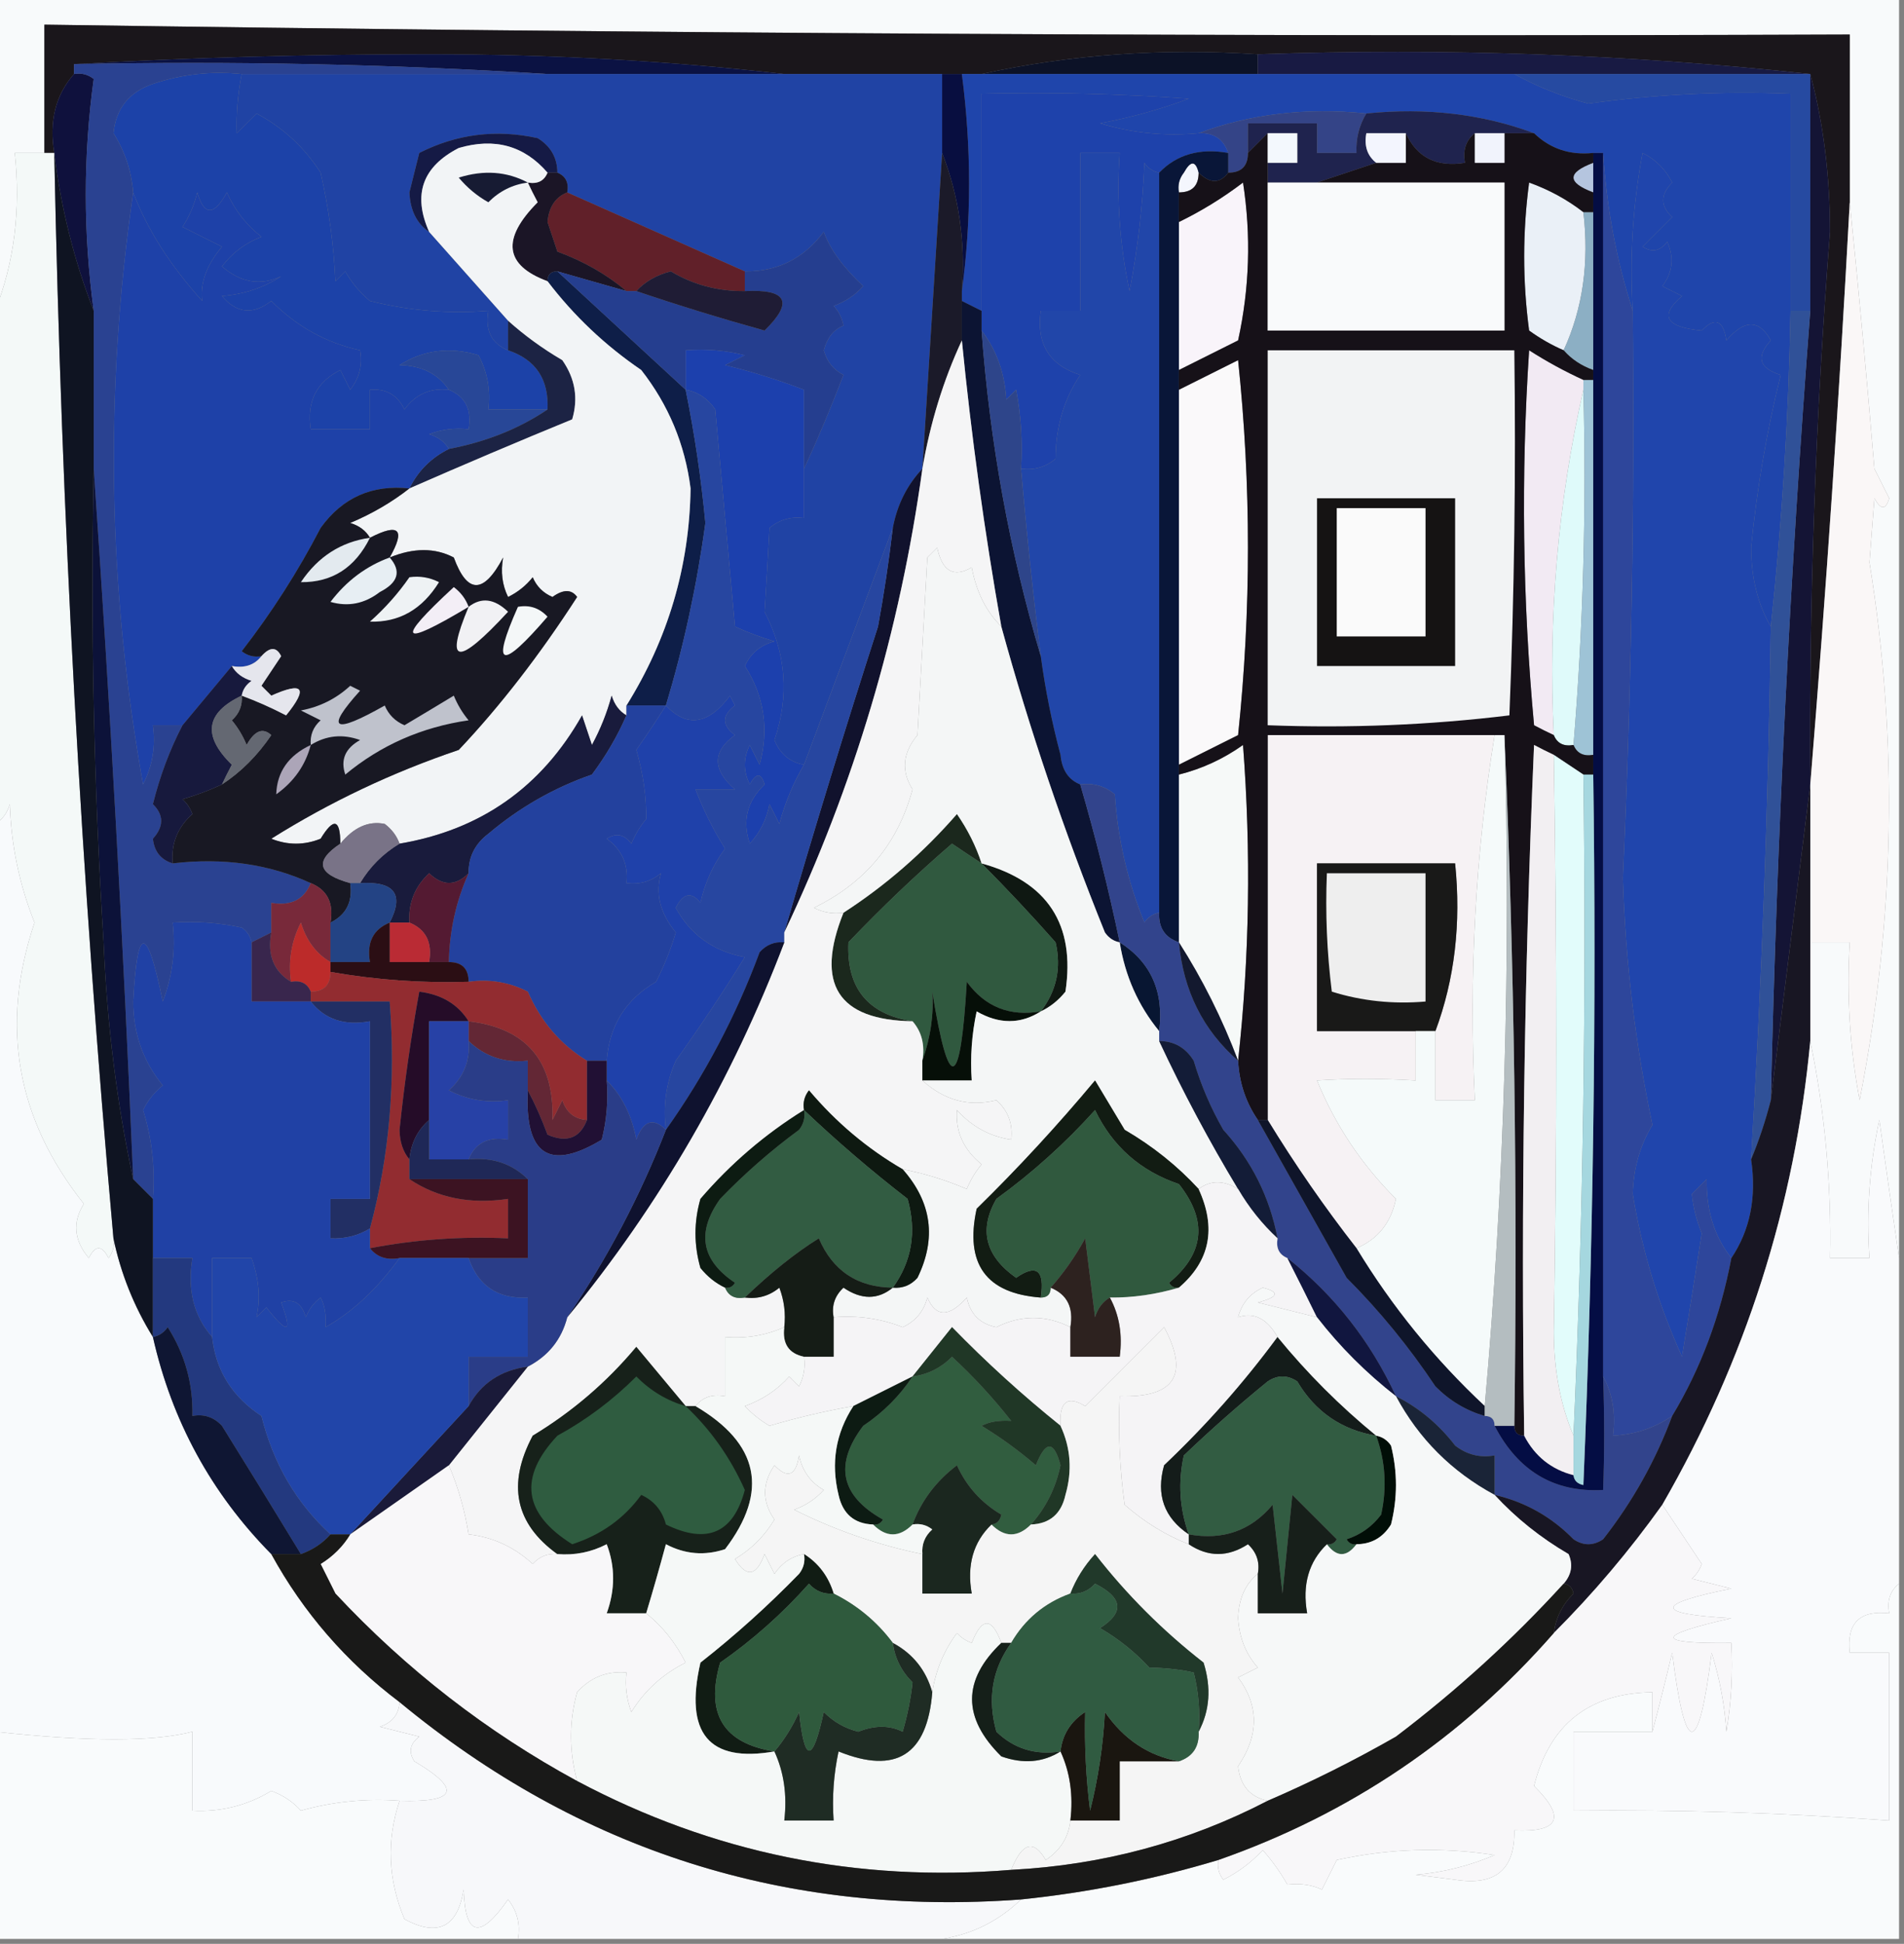 <?xml version="1.0" encoding="UTF-8"?>
<!DOCTYPE svg PUBLIC "-//W3C//DTD SVG 1.1//EN" "http://www.w3.org/Graphics/SVG/1.1/DTD/svg11.dtd">
<svg xmlns="http://www.w3.org/2000/svg" version="1.1" width="193px" height="197px" style="shape-rendering:geometricPrecision; text-rendering:geometricPrecision; image-rendering:optimizeQuality; fill-rule:evenodd; clip-rule:evenodd" xmlns:xlink="http://www.w3.org/1999/xlink">
<rect width="100%" height="100%" fill="#808080" stroke="none"/>
<g><path style="opacity:1" fill="#f8fafb" d="M -0.5,-0.5 C 63.833,-0.5 128.167,-0.5 192.5,-0.5C 192.5,42.167 192.5,84.833 192.5,127.5C 191.834,122.983 191.167,118.317 190.5,113.5C 189.507,118.12 189.173,122.786 189.5,127.5C 188.167,127.5 186.833,127.5 185.5,127.5C 185.654,120.07 184.987,112.737 183.5,105.5C 183.5,102.167 183.5,98.833 183.5,95.5C 184.833,95.5 186.167,95.5 187.5,95.5C 187.172,100.875 187.505,106.208 188.5,111.5C 192.101,93.241 192.434,75.074 189.5,57C 189.667,54.833 189.833,52.667 190,50.5C 190.654,51.696 191.154,51.696 191.5,50.5C 191,49.5 190.5,48.5 190,47.5C 189.247,38.479 188.414,29.479 187.5,20.5C 187.5,14.833 187.5,9.167 187.5,3.5C 126.495,3.733 65.495,3.399 4.5,2.5C 4.5,6.833 4.5,11.167 4.5,15.5C 3.5,15.5 2.5,15.5 1.5,15.5C 2.113,21.271 1.446,26.604 -0.5,31.5C -0.5,20.833 -0.5,10.167 -0.5,-0.5 Z"/></g>
<g><path style="opacity:1" fill="#1a161b" d="M 187.5,20.5 C 186.439,40.184 185.105,59.85 183.5,79.5C 183.368,60.807 184.035,42.14 185.5,23.5C 185.495,17.789 184.828,12.456 183.5,7.5C 165.197,5.513 146.53,4.846 127.5,5.5C 117.773,4.861 108.44,5.528 99.5,7.5C 98.833,7.5 98.167,7.5 97.5,7.5C 96.833,7.5 96.167,7.5 95.5,7.5C 90.167,7.5 84.833,7.5 79.5,7.5C 67.852,6.168 55.852,5.501 43.5,5.5C 31.329,5.5 19.329,5.833 7.5,6.5C 7.5,6.833 7.5,7.167 7.5,7.5C 5.631,9.635 4.964,12.302 5.5,15.5C 5.167,15.5 4.833,15.5 4.5,15.5C 4.5,11.167 4.5,6.833 4.5,2.5C 65.495,3.399 126.495,3.733 187.5,3.5C 187.5,9.167 187.5,14.833 187.5,20.5 Z"/></g>
<g><path style="opacity:1" fill="#0b1243" d="M 7.5,6.5 C 19.329,5.833 31.329,5.5 43.5,5.5C 55.852,5.501 67.852,6.168 79.5,7.5C 71.5,7.5 63.5,7.5 55.5,7.5C 39.675,6.504 23.675,6.17 7.5,6.5 Z"/></g>
<g><path style="opacity:1" fill="#0c1227" d="M 127.5,5.5 C 127.5,6.167 127.5,6.833 127.5,7.5C 118.167,7.5 108.833,7.5 99.5,7.5C 108.44,5.528 117.773,4.861 127.5,5.5 Z"/></g>
<g><path style="opacity:1" fill="#181a43" d="M 127.5,5.5 C 146.53,4.846 165.197,5.513 183.5,7.5C 173.5,7.5 163.5,7.5 153.5,7.5C 144.833,7.5 136.167,7.5 127.5,7.5C 127.5,6.833 127.5,6.167 127.5,5.5 Z"/></g>
<g><path style="opacity:1" fill="#264aa1" d="M 153.5,7.5 C 163.5,7.5 173.5,7.5 183.5,7.5C 183.5,15.5 183.5,23.5 183.5,31.5C 182.833,31.5 182.167,31.5 181.5,31.5C 181.5,24.167 181.5,16.833 181.5,9.5C 174.621,9.222 167.788,9.555 161,10.5C 158.28,9.767 155.78,8.767 153.5,7.5 Z"/></g>
<g><path style="opacity:1" fill="#2043a4" d="M 24.5,7.5 C 34.833,7.5 45.167,7.5 55.5,7.5C 63.5,7.5 71.5,7.5 79.5,7.5C 84.833,7.5 90.167,7.5 95.5,7.5C 95.5,10.167 95.5,12.833 95.5,15.5C 94.833,26.167 94.167,36.833 93.5,47.5C 91.94,49.156 90.94,51.156 90.5,53.5C 87.499,61.508 84.499,69.508 81.5,77.5C 80.078,77.25 79.078,76.417 78.5,75C 80.026,70.548 79.693,66.215 77.5,62C 77.671,59.319 77.837,56.485 78,53.5C 79.011,52.663 80.178,52.33 81.5,52.5C 81.5,50.833 81.5,49.167 81.5,47.5C 82.895,44.484 84.228,41.317 85.5,38C 84.484,37.481 83.818,36.647 83.5,35.5C 83.852,34.214 84.518,33.381 85.5,33C 85.355,32.228 85.022,31.561 84.5,31C 85.672,30.581 86.672,29.915 87.5,29C 85.481,27.115 84.148,25.282 83.5,23.5C 81.476,26.206 78.81,27.539 75.5,27.5C 69.494,24.823 63.494,22.156 57.5,19.5C 57.672,18.508 57.338,17.842 56.5,17.5C 56.489,15.983 55.823,14.816 54.5,14C 50.299,13.078 46.299,13.578 42.5,15.5C 42.167,16.833 41.833,18.167 41.5,19.5C 41.585,21.333 42.252,22.666 43.5,23.5C 46.138,26.474 48.805,29.474 51.5,32.5C 51.5,33.5 51.5,34.5 51.5,35.5C 49.824,34.817 49.157,33.483 49.5,31.5C 45.445,31.824 41.445,31.491 37.5,30.5C 36.478,29.646 35.645,28.646 35,27.5C 34.667,27.833 34.333,28.167 34,28.5C 33.825,24.789 33.325,21.122 32.5,17.5C 30.85,14.928 28.683,12.928 26,11.5C 25.333,12.167 24.667,12.833 24,13.5C 23.936,11.54 24.102,9.54 24.5,7.5 Z"/></g>
<g><path style="opacity:1" fill="#1f45ab" d="M 97.5,7.5 C 98.167,7.5 98.833,7.5 99.5,7.5C 108.833,7.5 118.167,7.5 127.5,7.5C 136.167,7.5 144.833,7.5 153.5,7.5C 155.78,8.767 158.28,9.767 161,10.5C 167.788,9.555 174.621,9.222 181.5,9.5C 181.5,16.833 181.5,24.167 181.5,31.5C 181.309,42.28 180.643,52.946 179.5,63.5C 178.188,61.257 177.522,58.59 177.5,55.5C 178.084,49.55 179.084,43.717 180.5,38C 178.311,37.323 177.978,36.156 179.5,34.5C 178.318,32.355 176.818,32.355 175,34.5C 174.676,32.431 173.842,32.098 172.5,33.5C 168.838,33.162 168.171,31.995 170.5,30C 169.833,29.667 169.167,29.333 168.5,29C 169.554,27.612 169.72,26.112 169,24.5C 168.282,25.451 167.449,25.617 166.5,25C 167.5,24 168.5,23 169.5,22C 168.289,20.887 168.289,19.72 169.5,18.5C 168.833,17.167 167.833,16.167 166.5,15.5C 165.505,20.792 165.172,26.125 165.5,31.5C 163.856,26.41 162.856,21.077 162.5,15.5C 162.167,15.5 161.833,15.5 161.5,15.5C 159.142,15.748 157.142,15.081 155.5,13.5C 150.265,11.55 144.598,10.883 138.5,11.5C 132.402,10.883 126.735,11.55 121.5,13.5C 118.102,13.82 114.768,13.487 111.5,12.5C 114.64,11.909 117.64,11.076 120.5,10C 113.508,9.5 106.508,9.334 99.5,9.5C 99.5,16.833 99.5,24.167 99.5,31.5C 98.833,31.167 98.167,30.833 97.5,30.5C 97.5,30.167 97.5,29.833 97.5,29.5C 98.476,22.33 98.476,14.997 97.5,7.5 Z"/></g>
<g><path style="opacity:1" fill="#344487" d="M 138.5,11.5 C 137.766,12.708 137.433,14.041 137.5,15.5C 136.167,15.5 134.833,15.5 133.5,15.5C 133.5,14.5 133.5,13.5 133.5,12.5C 131.167,12.5 128.833,12.5 126.5,12.5C 126.5,13.5 126.5,14.5 126.5,15.5C 126.5,16.833 125.833,17.5 124.5,17.5C 124.5,16.833 124.5,16.167 124.5,15.5C 124.027,14.094 123.027,13.427 121.5,13.5C 126.735,11.55 132.402,10.883 138.5,11.5 Z"/></g>
<g><path style="opacity:1" fill="#151a45" d="M 56.5,17.5 C 56.167,17.5 55.833,17.5 55.5,17.5C 53.142,14.764 50.142,13.93 46.5,15C 42.814,16.893 41.814,19.726 43.5,23.5C 42.252,22.666 41.585,21.333 41.5,19.5C 41.833,18.167 42.167,16.833 42.5,15.5C 46.299,13.578 50.299,13.078 54.5,14C 55.823,14.816 56.489,15.983 56.5,17.5 Z"/></g>
<g><path style="opacity:1" fill="#080e40" d="M 95.5,7.5 C 96.167,7.5 96.833,7.5 97.5,7.5C 98.476,14.997 98.476,22.33 97.5,29.5C 97.877,24.547 97.21,19.881 95.5,15.5C 95.5,12.833 95.5,10.167 95.5,7.5 Z"/></g>
<g><path style="opacity:1" fill="#1f234e" d="M 138.5,11.5 C 144.598,10.883 150.265,11.55 155.5,13.5C 154.5,13.5 153.5,13.5 152.5,13.5C 151.5,13.5 150.5,13.5 149.5,13.5C 148.596,14.209 148.263,15.209 148.5,16.5C 145.642,16.972 143.642,15.972 142.5,13.5C 141.167,13.5 139.833,13.5 138.5,13.5C 138.263,14.791 138.596,15.791 139.5,16.5C 137.5,17.167 135.5,17.833 133.5,18.5C 131.833,18.5 130.167,18.5 128.5,18.5C 128.5,17.833 128.5,17.167 128.5,16.5C 129.5,16.5 130.5,16.5 131.5,16.5C 131.5,15.5 131.5,14.5 131.5,13.5C 130.5,13.5 129.5,13.5 128.5,13.5C 127.833,14.167 127.167,14.833 126.5,15.5C 126.5,14.5 126.5,13.5 126.5,12.5C 128.833,12.5 131.167,12.5 133.5,12.5C 133.5,13.5 133.5,14.5 133.5,15.5C 134.833,15.5 136.167,15.5 137.5,15.5C 137.433,14.041 137.766,12.708 138.5,11.5 Z"/></g>
<g><path style="opacity:1" fill="#f4f6fd" d="M 121.5,17.5 C 121.5,18.833 120.833,19.5 119.5,19.5C 119.369,18.761 119.536,18.094 120,17.5C 120.69,16.262 121.19,16.262 121.5,17.5 Z"/></g>
<g><path style="opacity:1" fill="#b5c5df" d="M 161.5,16.5 C 161.5,17.5 161.5,18.5 161.5,19.5C 158.833,18.5 158.833,17.5 161.5,16.5 Z"/></g>
<g><path style="opacity:1" fill="#141435" d="M 183.5,7.5 C 184.828,12.456 185.495,17.789 185.5,23.5C 184.035,42.14 183.368,60.807 183.5,79.5C 182.167,90.167 180.833,100.833 179.5,111.5C 180.119,84.793 181.452,58.126 183.5,31.5C 183.5,23.5 183.5,15.5 183.5,7.5 Z"/></g>
<g><path style="opacity:1" fill="#f9f4fa" d="M 119.5,37.5 C 119.5,32.5 119.5,27.5 119.5,22.5C 121.781,21.392 123.948,20.058 126,18.5C 126.829,23.864 126.663,29.198 125.5,34.5C 123.473,35.513 121.473,36.513 119.5,37.5 Z"/></g>
<g><path style="opacity:1" fill="#612029" d="M 57.5,19.5 C 63.494,22.156 69.494,24.823 75.5,27.5C 75.5,28.167 75.5,28.833 75.5,29.5C 72.77,29.527 70.27,28.86 68,27.5C 66.566,27.862 65.399,28.529 64.5,29.5C 64.167,29.5 63.833,29.5 63.5,29.5C 61.496,27.81 59.163,26.476 56.5,25.5C 56.167,24.5 55.833,23.5 55.5,22.5C 55.64,20.97 56.306,19.97 57.5,19.5 Z"/></g>
<g><path style="opacity:1" fill="#eaf0f7" d="M 160.5,21.5 C 161.103,26.619 160.436,31.285 158.5,35.5C 157.279,34.972 156.113,34.305 155,33.5C 154.333,28.5 154.333,23.5 155,18.5C 157.018,19.223 158.852,20.223 160.5,21.5 Z"/></g>
<g><path style="opacity:1" fill="#1b1526" d="M 55.5,17.5 C 55.833,17.5 56.167,17.5 56.5,17.5C 57.338,17.842 57.672,18.508 57.5,19.5C 56.306,19.97 55.64,20.97 55.5,22.5C 55.833,23.5 56.167,24.5 56.5,25.5C 59.163,26.476 61.496,27.81 63.5,29.5C 61.167,28.833 58.833,28.167 56.5,27.5C 55.833,27.5 55.5,27.833 55.5,28.5C 51.137,26.885 50.803,24.218 54.5,20.5C 54.137,19.817 53.804,19.15 53.5,18.5C 54.492,18.672 55.158,18.338 55.5,17.5 Z"/></g>
<g><path style="opacity:1" fill="#2146a9" d="M 117.5,17.5 C 117.5,42.5 117.5,67.5 117.5,92.5C 116.883,92.611 116.383,92.944 116,93.5C 114.298,89.34 113.298,85.007 113,80.5C 111.989,79.663 110.822,79.33 109.5,79.5C 108.307,79.03 107.64,78.03 107.5,76.5C 106.62,73.198 105.954,69.865 105.5,66.5C 104.704,60.184 104.037,53.85 103.5,47.5C 104.822,47.67 105.989,47.337 107,46.5C 107.001,43.313 107.834,40.48 109.5,38C 106.36,37 105.027,34.833 105.5,31.5C 106.833,31.5 108.167,31.5 109.5,31.5C 109.5,26.167 109.5,20.833 109.5,15.5C 110.833,15.5 112.167,15.5 113.5,15.5C 113.173,20.214 113.507,24.88 114.5,29.5C 115.328,25.204 115.828,20.871 116,16.5C 116.383,17.056 116.883,17.389 117.5,17.5 Z"/></g>
<g><path style="opacity:1" fill="#0f113d" d="M 7.5,7.5 C 8.239,7.369 8.906,7.536 9.5,8C 8.43,15.772 8.43,23.605 9.5,31.5C 7.521,26.447 6.188,21.114 5.5,15.5C 4.964,12.302 5.631,9.635 7.5,7.5 Z"/></g>
<g><path style="opacity:1" fill="#1b1a29" d="M 95.5,15.5 C 97.21,19.881 97.877,24.547 97.5,29.5C 97.5,29.833 97.5,30.167 97.5,30.5C 97.5,31.833 97.5,33.167 97.5,34.5C 95.618,38.551 94.285,42.885 93.5,47.5C 94.167,36.833 94.833,26.167 95.5,15.5 Z"/></g>
<g><path style="opacity:1" fill="#8cafc4" d="M 160.5,21.5 C 160.833,21.5 161.167,21.5 161.5,21.5C 161.5,26.833 161.5,32.167 161.5,37.5C 160.29,37.068 159.29,36.401 158.5,35.5C 160.436,31.285 161.103,26.619 160.5,21.5 Z"/></g>
<g><path style="opacity:1" fill="#0e1e48" d="M 56.5,27.5 C 60.853,31.522 65.187,35.522 69.5,39.5C 70.404,43.955 71.071,48.455 71.5,53C 70.646,59.296 69.313,65.463 67.5,71.5C 66.167,71.5 64.833,71.5 63.5,71.5C 67.718,64.742 69.885,57.408 70,49.5C 69.434,45.035 67.767,41.035 65,37.5C 61.333,34.999 58.166,31.999 55.5,28.5C 55.5,27.833 55.833,27.5 56.5,27.5 Z"/></g>
<g><path style="opacity:1" fill="#253e8f" d="M 81.5,47.5 C 81.5,44.833 81.5,42.167 81.5,39.5C 78.927,38.508 76.26,37.674 73.5,37C 74.167,36.667 74.833,36.333 75.5,36C 73.527,35.505 71.527,35.338 69.5,35.5C 69.5,36.833 69.5,38.167 69.5,39.5C 65.187,35.522 60.853,31.522 56.5,27.5C 58.833,28.167 61.167,28.833 63.5,29.5C 63.833,29.5 64.167,29.5 64.5,29.5C 68.686,30.919 73.019,32.252 77.5,33.5C 80.462,30.612 79.795,29.279 75.5,29.5C 75.5,28.833 75.5,28.167 75.5,27.5C 78.81,27.539 81.476,26.206 83.5,23.5C 84.148,25.282 85.481,27.115 87.5,29C 86.672,29.915 85.672,30.581 84.5,31C 85.022,31.561 85.355,32.228 85.5,33C 84.518,33.381 83.852,34.214 83.5,35.5C 83.818,36.647 84.484,37.481 85.5,38C 84.228,41.317 82.895,44.484 81.5,47.5 Z"/></g>
<g><path style="opacity:1" fill="#1f1c35" d="M 75.5,29.5 C 79.795,29.279 80.462,30.612 77.5,33.5C 73.019,32.252 68.686,30.919 64.5,29.5C 65.399,28.529 66.566,27.862 68,27.5C 70.27,28.86 72.77,29.527 75.5,29.5 Z"/></g>
<g><path style="opacity:1" fill="#1e42ab" d="M 121.5,13.5 C 123.027,13.427 124.027,14.094 124.5,15.5C 121.612,14.99 119.279,15.656 117.5,17.5C 116.883,17.389 116.383,17.056 116,16.5C 115.828,20.871 115.328,25.204 114.5,29.5C 113.507,24.88 113.173,20.214 113.5,15.5C 112.167,15.5 110.833,15.5 109.5,15.5C 109.5,20.833 109.5,26.167 109.5,31.5C 108.167,31.5 106.833,31.5 105.5,31.5C 105.027,34.833 106.36,37 109.5,38C 107.834,40.48 107.001,43.313 107,46.5C 105.989,47.337 104.822,47.67 103.5,47.5C 103.664,44.813 103.497,42.146 103,39.5C 102.667,39.833 102.333,40.167 102,40.5C 101.844,37.809 101.011,35.476 99.5,33.5C 99.5,32.833 99.5,32.167 99.5,31.5C 99.5,24.167 99.5,16.833 99.5,9.5C 106.508,9.334 113.508,9.5 120.5,10C 117.64,11.076 114.64,11.909 111.5,12.5C 114.768,13.487 118.102,13.82 121.5,13.5 Z"/></g>
<g><path style="opacity:1" fill="#1c42a8" d="M 24.5,7.5 C 24.102,9.54 23.936,11.54 24,13.5C 24.667,12.833 25.333,12.167 26,11.5C 28.683,12.928 30.85,14.928 32.5,17.5C 33.325,21.122 33.825,24.789 34,28.5C 34.333,28.167 34.667,27.833 35,27.5C 35.645,28.646 36.478,29.646 37.5,30.5C 41.445,31.491 45.445,31.824 49.5,31.5C 49.157,33.483 49.824,34.817 51.5,35.5C 54.313,36.446 55.646,38.446 55.5,41.5C 53.5,41.5 51.5,41.5 49.5,41.5C 49.739,39.533 49.406,37.7 48.5,36C 45.621,35.126 42.955,35.46 40.5,37C 42.744,37.05 44.411,37.883 45.5,39.5C 43.61,39.297 42.11,39.963 41,41.5C 40.29,40.027 39.124,39.36 37.5,39.5C 37.5,40.833 37.5,42.167 37.5,43.5C 35.5,43.5 33.5,43.5 31.5,43.5C 31.077,40.712 32.077,38.712 34.5,37.5C 34.833,38.167 35.167,38.833 35.5,39.5C 36.429,38.311 36.762,36.978 36.5,35.5C 33.061,34.751 30.061,33.084 27.5,30.5C 25.657,31.939 23.99,31.772 22.5,30C 24.715,29.829 26.715,29.163 28.5,28C 26.402,28.985 24.402,28.651 22.5,27C 23.55,25.615 24.884,24.615 26.5,24C 24.951,22.786 23.785,21.286 23,19.5C 21.691,21.891 20.691,21.891 20,19.5C 19.691,20.766 19.191,21.933 18.5,23C 19.833,23.667 21.167,24.333 22.5,25C 20.935,26.871 20.268,28.704 20.5,30.5C 17.247,26.899 14.914,23.233 13.5,19.5C 13.318,17.325 12.651,15.325 11.5,13.5C 11.748,10.994 13.081,9.328 15.5,8.5C 18.428,7.516 21.428,7.183 24.5,7.5 Z"/></g>
<g><path style="opacity:1" fill="#2a4291" d="M 7.5,7.5 C 7.5,7.167 7.5,6.833 7.5,6.5C 23.675,6.17 39.675,6.504 55.5,7.5C 45.167,7.5 34.833,7.5 24.5,7.5C 21.428,7.183 18.428,7.516 15.5,8.5C 13.081,9.328 11.748,10.994 11.5,13.5C 12.651,15.325 13.318,17.325 13.5,19.5C 10.581,39.546 10.914,59.546 14.5,79.5C 15.466,77.604 15.799,75.604 15.5,73.5C 16.5,73.5 17.5,73.5 18.5,73.5C 17.203,75.993 16.203,78.66 15.5,81.5C 16.616,82.598 16.616,83.765 15.5,85C 15.639,86.301 16.305,87.134 17.5,87.5C 22.619,86.897 27.285,87.564 31.5,89.5C 30.817,91.177 29.483,91.843 27.5,91.5C 27.5,92.5 27.5,93.5 27.5,94.5C 26.833,94.833 26.167,95.167 25.5,95.5C 25.389,94.883 25.056,94.383 24.5,94C 22.19,93.503 19.857,93.337 17.5,93.5C 17.813,96.247 17.48,98.913 16.5,101.5C 14.903,93.652 13.903,93.652 13.5,101.5C 13.504,104.746 14.504,107.579 16.5,110C 15.643,110.689 14.977,111.522 14.5,112.5C 15.407,115.421 15.74,118.421 15.5,121.5C 14.833,120.833 14.167,120.167 13.5,119.5C 12.488,95.328 11.155,71.328 9.5,47.5C 9.5,42.167 9.5,36.833 9.5,31.5C 8.43,23.605 8.43,15.772 9.5,8C 8.906,7.536 8.239,7.369 7.5,7.5 Z"/></g>
<g><path style="opacity:1" fill="#faf9fa" d="M 119.5,77.5 C 119.5,64.833 119.5,52.167 119.5,39.5C 121.473,38.513 123.473,37.513 125.5,36.5C 126.833,49.167 126.833,61.833 125.5,74.5C 123.473,75.513 121.473,76.513 119.5,77.5 Z"/></g>
<g><path style="opacity:1" fill="#284797" d="M 55.5,41.5 C 52.62,43.445 49.286,44.778 45.5,45.5C 45.083,44.778 44.416,44.278 43.5,44C 44.793,43.51 46.127,43.343 47.5,43.5C 47.843,41.517 47.176,40.183 45.5,39.5C 44.411,37.883 42.744,37.05 40.5,37C 42.955,35.46 45.621,35.126 48.5,36C 49.406,37.7 49.739,39.533 49.5,41.5C 51.5,41.5 53.5,41.5 55.5,41.5 Z"/></g>
<g><path style="opacity:1" fill="#1c2344" d="M 51.5,32.5 C 53.175,34.002 55.008,35.335 57,36.5C 58.301,38.365 58.635,40.365 58,42.5C 52.502,44.755 47.002,47.088 41.5,49.5C 42.37,47.726 43.703,46.393 45.5,45.5C 49.286,44.778 52.62,43.445 55.5,41.5C 55.646,38.446 54.313,36.446 51.5,35.5C 51.5,34.5 51.5,33.5 51.5,32.5 Z"/></g>
<g><path style="opacity:1" fill="#1e41a8" d="M 13.5,19.5 C 14.914,23.233 17.247,26.899 20.5,30.5C 20.268,28.704 20.935,26.871 22.5,25C 21.167,24.333 19.833,23.667 18.5,23C 19.191,21.933 19.691,20.766 20,19.5C 20.691,21.891 21.691,21.891 23,19.5C 23.785,21.286 24.951,22.786 26.5,24C 24.884,24.615 23.55,25.615 22.5,27C 24.402,28.651 26.402,28.985 28.5,28C 26.715,29.163 24.715,29.829 22.5,30C 23.99,31.772 25.657,31.939 27.5,30.5C 30.061,33.084 33.061,34.751 36.5,35.5C 36.762,36.978 36.429,38.311 35.5,39.5C 35.167,38.833 34.833,38.167 34.5,37.5C 32.077,38.712 31.077,40.712 31.5,43.5C 33.5,43.5 35.5,43.5 37.5,43.5C 37.5,42.167 37.5,40.833 37.5,39.5C 39.124,39.36 40.29,40.027 41,41.5C 42.11,39.963 43.61,39.297 45.5,39.5C 47.176,40.183 47.843,41.517 47.5,43.5C 46.127,43.343 44.793,43.51 43.5,44C 44.416,44.278 45.083,44.778 45.5,45.5C 43.703,46.393 42.37,47.726 41.5,49.5C 37.719,49.093 34.719,50.426 32.5,53.5C 30.211,57.912 27.544,62.078 24.5,66C 25.094,66.464 25.761,66.631 26.5,66.5C 25.791,67.404 24.791,67.737 23.5,67.5C 21.863,69.475 20.196,71.475 18.5,73.5C 17.5,73.5 16.5,73.5 15.5,73.5C 15.799,75.604 15.466,77.604 14.5,79.5C 10.914,59.546 10.581,39.546 13.5,19.5 Z"/></g>
<g><path style="opacity:1" fill="#f2f4f6" d="M 55.5,17.5 C 55.158,18.338 54.492,18.672 53.5,18.5C 53.804,19.15 54.137,19.817 54.5,20.5C 50.803,24.218 51.137,26.885 55.5,28.5C 58.166,31.999 61.333,34.999 65,37.5C 67.767,41.035 69.434,45.035 70,49.5C 69.885,57.408 67.718,64.742 63.5,71.5C 63.5,71.833 63.5,72.167 63.5,72.5C 62.778,72.082 62.278,71.416 62,70.5C 61.529,72.246 60.862,73.913 60,75.5C 59.667,74.5 59.333,73.5 59,72.5C 54.889,79.781 48.722,84.114 40.5,85.5C 40.217,84.711 39.717,84.044 39,83.5C 37.371,83.164 35.871,83.83 34.5,85.5C 34.489,82.999 33.822,82.832 32.5,85C 30.833,85.667 29.167,85.667 27.5,85C 33.449,81.269 39.782,78.269 46.5,76C 50.693,71.56 54.693,66.393 58.5,60.5C 57.934,59.709 57.101,59.709 56,60.5C 55.055,60.095 54.388,59.428 54,58.5C 53.311,59.357 52.478,60.023 51.5,60.5C 50.904,59.284 50.737,57.951 51,56.5C 49.032,60.223 47.365,60.223 46,56.5C 44.098,55.503 41.931,55.503 39.5,56.5C 41.124,53.642 40.457,52.975 37.5,54.5C 37.083,53.778 36.416,53.278 35.5,53C 37.727,52.059 39.727,50.892 41.5,49.5C 47.002,47.088 52.502,44.755 58,42.5C 58.635,40.365 58.301,38.365 57,36.5C 55.008,35.335 53.175,34.002 51.5,32.5C 48.805,29.474 46.138,26.474 43.5,23.5C 41.814,19.726 42.814,16.893 46.5,15C 50.142,13.93 53.142,14.764 55.5,17.5 Z"/></g>
<g><path style="opacity:1" fill="#171b33" d="M 53.5,18.5 C 51.956,18.703 50.622,19.37 49.5,20.5C 48.354,19.855 47.354,19.022 46.5,18C 49.038,17.204 51.372,17.371 53.5,18.5 Z"/></g>
<g><path style="opacity:1" fill="#faf7f7" d="M 187.5,20.5 C 188.414,29.479 189.247,38.479 190,47.5C 190.5,48.5 191,49.5 191.5,50.5C 191.154,51.696 190.654,51.696 190,50.5C 189.833,52.667 189.667,54.833 189.5,57C 192.434,75.074 192.101,93.241 188.5,111.5C 187.505,106.208 187.172,100.875 187.5,95.5C 186.167,95.5 184.833,95.5 183.5,95.5C 183.5,90.167 183.5,84.833 183.5,79.5C 185.105,59.85 186.439,40.184 187.5,20.5 Z"/></g>
<g><path style="opacity:1" fill="#0c1433" d="M 97.5,30.5 C 98.167,30.833 98.833,31.167 99.5,31.5C 99.5,32.167 99.5,32.833 99.5,33.5C 100.331,44.827 102.331,55.827 105.5,66.5C 105.954,69.865 106.62,73.198 107.5,76.5C 107.64,78.03 108.307,79.03 109.5,79.5C 111.047,84.803 112.381,90.137 113.5,95.5C 112.883,95.389 112.383,95.056 112,94.5C 107.859,84.255 104.359,73.922 101.5,63.5C 99.794,53.892 98.461,44.226 97.5,34.5C 97.5,33.167 97.5,31.833 97.5,30.5 Z"/></g>
<g><path style="opacity:1" fill="#2e458a" d="M 99.5,33.5 C 101.011,35.476 101.844,37.809 102,40.5C 102.333,40.167 102.667,39.833 103,39.5C 103.497,42.146 103.664,44.813 103.5,47.5C 104.037,53.85 104.704,60.184 105.5,66.5C 102.331,55.827 100.331,44.827 99.5,33.5 Z"/></g>
<g><path style="opacity:1" fill="#f2eaf3" d="M 160.5,38.5 C 160.5,38.833 160.5,39.167 160.5,39.5C 157.915,50.875 156.915,62.542 157.5,74.5C 156.85,74.196 156.183,73.863 155.5,73.5C 154.334,60.846 154.167,48.18 155,35.5C 156.78,36.639 158.614,37.639 160.5,38.5 Z"/></g>
<g><path style="opacity:1" fill="#091638" d="M 124.5,15.5 C 124.5,16.167 124.5,16.833 124.5,17.5C 123.652,18.625 122.652,18.625 121.5,17.5C 121.19,16.262 120.69,16.262 120,17.5C 119.536,18.094 119.369,18.761 119.5,19.5C 119.5,20.5 119.5,21.5 119.5,22.5C 119.5,27.5 119.5,32.5 119.5,37.5C 119.5,38.167 119.5,38.833 119.5,39.5C 119.5,52.167 119.5,64.833 119.5,77.5C 119.5,77.833 119.5,78.167 119.5,78.5C 119.5,84.167 119.5,89.833 119.5,95.5C 118.094,95.027 117.427,94.027 117.5,92.5C 117.5,67.5 117.5,42.5 117.5,17.5C 119.279,15.656 121.612,14.99 124.5,15.5 Z"/></g>
<g><path style="opacity:1" fill="#2045ac" d="M 179.5,63.5 C 179.249,81.519 178.582,99.519 177.5,117.5C 178.069,121.329 177.402,124.663 175.5,127.5C 173.78,125.342 172.947,122.675 173,119.5C 172.5,120 172,120.5 171.5,121C 171.616,122.268 171.949,123.602 172.5,125C 171.861,129.121 171.195,133.287 170.5,137.5C 168.097,132.202 166.431,126.702 165.5,121C 165.581,118.375 166.248,116.041 167.5,114C 165.772,105.913 164.772,97.58 164.5,89C 165.364,70.021 165.697,50.855 165.5,31.5C 165.172,26.125 165.505,20.792 166.5,15.5C 167.833,16.167 168.833,17.167 169.5,18.5C 168.289,19.72 168.289,20.887 169.5,22C 168.5,23 167.5,24 166.5,25C 167.449,25.617 168.282,25.451 169,24.5C 169.72,26.112 169.554,27.612 168.5,29C 169.167,29.333 169.833,29.667 170.5,30C 168.171,31.995 168.838,33.162 172.5,33.5C 173.842,32.098 174.676,32.431 175,34.5C 176.818,32.355 178.318,32.355 179.5,34.5C 177.978,36.156 178.311,37.323 180.5,38C 179.084,43.717 178.084,49.55 177.5,55.5C 177.522,58.59 178.188,61.257 179.5,63.5 Z"/></g>
<g><path style="opacity:1" fill="#181823" d="M 41.5,49.5 C 39.727,50.892 37.727,52.059 35.5,53C 36.416,53.278 37.083,53.778 37.5,54.5C 40.457,52.975 41.124,53.642 39.5,56.5C 41.931,55.503 44.098,55.503 46,56.5C 47.365,60.223 49.032,60.223 51,56.5C 50.737,57.951 50.904,59.284 51.5,60.5C 52.478,60.023 53.311,59.357 54,58.5C 54.388,59.428 55.055,60.095 56,60.5C 57.101,59.709 57.934,59.709 58.5,60.5C 54.693,66.393 50.693,71.56 46.5,76C 39.782,78.269 33.449,81.269 27.5,85C 29.167,85.667 30.833,85.667 32.5,85C 33.822,82.832 34.489,82.999 34.5,85.5C 31.852,87.257 32.186,88.59 35.5,89.5C 35.771,91.38 35.104,92.713 33.5,93.5C 33.843,91.517 33.176,90.183 31.5,89.5C 27.285,87.564 22.619,86.897 17.5,87.5C 17.328,85.508 17.995,83.841 19.5,82.5C 19.291,81.914 18.957,81.414 18.5,81C 19.901,80.59 21.234,80.09 22.5,79.5C 24.43,78.237 26.097,76.57 27.5,74.5C 26.645,73.707 25.811,74.04 25,75.5C 24.626,74.584 24.126,73.75 23.5,73C 24.252,72.329 24.586,71.496 24.5,70.5C 26.029,71.067 27.529,71.733 29,72.5C 31.258,69.714 30.758,69.047 27.5,70.5C 27.167,70.167 26.833,69.833 26.5,69.5C 27.167,68.5 27.833,67.5 28.5,66.5C 28.03,65.537 27.363,65.537 26.5,66.5C 25.761,66.631 25.094,66.464 24.5,66C 27.544,62.078 30.211,57.912 32.5,53.5C 34.719,50.426 37.719,49.093 41.5,49.5 Z"/></g>
<g><path style="opacity:1" fill="#f4f7f8" d="M 52.5,61.5 C 53.675,61.281 54.675,61.614 55.5,62.5C 50.762,68.003 49.762,67.669 52.5,61.5 Z"/></g>
<g><path style="opacity:1" fill="#f1f1f4" d="M 47.5,61.5 C 48.789,60.499 50.122,60.666 51.5,62C 46.362,67.565 45.028,67.398 47.5,61.5 Z"/></g>
<g><path style="opacity:1" fill="#f3eef6" d="M 47.5,61.5 C 40.528,65.676 40.028,65.009 46,59.5C 46.717,60.044 47.217,60.711 47.5,61.5 Z"/></g>
<g><path style="opacity:1" fill="#eef2f4" d="M 41.5,58.5 C 42.552,58.35 43.552,58.517 44.5,59C 42.796,61.757 40.462,63.09 37.5,63C 39.041,61.629 40.375,60.129 41.5,58.5 Z"/></g>
<g><path style="opacity:1" fill="#e7eef3" d="M 39.5,56.5 C 40.706,57.88 40.373,59.047 38.5,60C 36.956,61.187 35.289,61.52 33.5,61C 35.114,58.873 37.114,57.373 39.5,56.5 Z"/></g>
<g><path style="opacity:1" fill="#e3eaef" d="M 37.5,54.5 C 36.001,57.532 33.668,59.032 30.5,59C 32.228,56.418 34.561,54.918 37.5,54.5 Z"/></g>
<g><path style="opacity:1" fill="#dffafa" d="M 160.5,39.5 C 160.812,51.58 160.479,63.58 159.5,75.5C 158.508,75.672 157.842,75.338 157.5,74.5C 156.915,62.542 157.915,50.875 160.5,39.5 Z"/></g>
<g><path style="opacity:1" fill="#9ec3d6" d="M 160.5,38.5 C 160.833,38.5 161.167,38.5 161.5,38.5C 161.5,51.167 161.5,63.833 161.5,76.5C 160.508,76.672 159.842,76.338 159.5,75.5C 160.479,63.58 160.812,51.58 160.5,39.5C 160.5,39.167 160.5,38.833 160.5,38.5 Z"/></g>
<g><path style="opacity:1" fill="#17193d" d="M 23.5,67.5 C 23.918,68.222 24.584,68.722 25.5,69C 24.944,69.383 24.611,69.883 24.5,70.5C 20.832,72.239 20.499,74.572 23.5,77.5C 23.137,78.183 22.804,78.85 22.5,79.5C 21.234,80.09 19.901,80.59 18.5,81C 18.957,81.414 19.291,81.914 19.5,82.5C 17.995,83.841 17.328,85.508 17.5,87.5C 16.305,87.134 15.639,86.301 15.5,85C 16.616,83.765 16.616,82.598 15.5,81.5C 16.203,78.66 17.203,75.993 18.5,73.5C 20.196,71.475 21.863,69.475 23.5,67.5 Z"/></g>
<g><path style="opacity:1" fill="#e5e6ed" d="M 24.5,70.5 C 24.611,69.883 24.944,69.383 25.5,69C 24.584,68.722 23.918,68.222 23.5,67.5C 24.791,67.737 25.791,67.404 26.5,66.5C 27.363,65.537 28.03,65.537 28.5,66.5C 27.833,67.5 27.167,68.5 26.5,69.5C 26.833,69.833 27.167,70.167 27.5,70.5C 30.758,69.047 31.258,69.714 29,72.5C 27.529,71.733 26.029,71.067 24.5,70.5 Z"/></g>
<g><path style="opacity:1" fill="#bfc2cc" d="M 31.5,75.5 C 31.414,74.504 31.748,73.671 32.5,73C 31.833,72.667 31.167,72.333 30.5,72C 32.421,71.64 34.088,70.806 35.5,69.5C 35.833,69.667 36.167,69.833 36.5,70C 32.927,73.963 33.761,74.463 39,71.5C 39.388,72.428 40.055,73.095 41,73.5C 42.657,72.516 44.323,71.516 46,70.5C 46.374,71.416 46.874,72.25 47.5,73C 42.76,73.685 38.593,75.519 35,78.5C 34.493,77.004 34.993,75.837 36.5,75C 34.735,74.36 33.068,74.527 31.5,75.5 Z"/></g>
<g><path style="opacity:1" fill="#646872" d="M 24.5,70.5 C 24.586,71.496 24.252,72.329 23.5,73C 24.126,73.75 24.626,74.584 25,75.5C 25.811,74.04 26.645,73.707 27.5,74.5C 26.097,76.57 24.43,78.237 22.5,79.5C 22.804,78.85 23.137,78.183 23.5,77.5C 20.499,74.572 20.832,72.239 24.5,70.5 Z"/></g>
<g><path style="opacity:1" fill="#11122d" d="M 93.5,47.5 C 91.227,63.976 86.561,79.642 79.5,94.5C 82.503,84.166 85.669,73.833 89,63.5C 89.61,60.173 90.11,56.839 90.5,53.5C 90.94,51.156 91.94,49.156 93.5,47.5 Z"/></g>
<g><path style="opacity:1" fill="#1c40ad" d="M 81.5,47.5 C 81.5,49.167 81.5,50.833 81.5,52.5C 80.178,52.33 79.011,52.663 78,53.5C 77.837,56.485 77.671,59.319 77.5,62C 79.693,66.215 80.026,70.548 78.5,75C 79.078,76.417 80.078,77.25 81.5,77.5C 80.418,79.339 79.585,81.339 79,83.5C 78.667,82.833 78.333,82.167 78,81.5C 77.71,83.044 77.044,84.377 76,85.5C 75.221,83.193 75.721,81.193 77.5,79.5C 77.154,78.304 76.654,78.304 76,79.5C 75.333,78.167 75.333,76.833 76,75.5C 76.333,76.167 76.667,76.833 77,77.5C 77.966,73.882 77.466,70.549 75.5,67.5C 76.09,66.201 77.09,65.368 78.5,65C 77.128,64.598 75.795,64.098 74.5,63.5C 73.833,56.167 73.167,48.833 72.5,41.5C 71.735,40.388 70.735,39.721 69.5,39.5C 69.5,38.167 69.5,36.833 69.5,35.5C 71.527,35.338 73.527,35.505 75.5,36C 74.833,36.333 74.167,36.667 73.5,37C 76.26,37.674 78.927,38.508 81.5,39.5C 81.5,42.167 81.5,44.833 81.5,47.5 Z"/></g>
<g><path style="opacity:1" fill="#aca5b8" d="M 31.5,75.5 C 30.969,77.544 29.802,79.211 28,80.5C 28.077,78.228 29.244,76.562 31.5,75.5 Z"/></g>
<g><path style="opacity:1" fill="#191b3c" d="M 63.5,72.5 C 62.588,74.595 61.421,76.595 60,78.5C 56.155,79.833 52.655,81.833 49.5,84.5C 48.147,85.524 47.48,86.857 47.5,88.5C 46.198,89.807 44.865,89.807 43.5,88.5C 42.05,89.85 41.383,91.516 41.5,93.5C 40.833,93.5 40.167,93.5 39.5,93.5C 40.986,90.629 39.986,89.295 36.5,89.5C 37.5,87.833 38.833,86.5 40.5,85.5C 48.722,84.114 54.889,79.781 59,72.5C 59.333,73.5 59.667,74.5 60,75.5C 60.862,73.913 61.529,72.246 62,70.5C 62.278,71.416 62.778,72.082 63.5,72.5 Z"/></g>
<g><path style="opacity:1" fill="#f4f9f8" d="M 4.5,15.5 C 4.833,15.5 5.167,15.5 5.5,15.5C 6.226,52.255 8.226,88.921 11.5,125.5C 11.631,126.239 11.464,126.906 11,127.5C 10.333,126.167 9.667,126.167 9,127.5C 7.495,125.702 7.328,123.868 8.5,122C 1.655,113.411 -0.011,103.911 3.5,93.5C 1.966,89.662 1.132,85.662 1,81.5C 0.722,82.416 0.222,83.082 -0.5,83.5C -0.5,66.167 -0.5,48.833 -0.5,31.5C 1.446,26.604 2.113,21.271 1.5,15.5C 2.5,15.5 3.5,15.5 4.5,15.5 Z"/></g>
<g><path style="opacity:1" fill="#f6f2f4" d="M 151.5,74.5 C 149.551,86.584 148.884,98.917 149.5,111.5C 148.167,111.5 146.833,111.5 145.5,111.5C 145.5,109.167 145.5,106.833 145.5,104.5C 147.45,99.265 148.117,93.598 147.5,87.5C 142.833,87.5 138.167,87.5 133.5,87.5C 133.5,93.167 133.5,98.833 133.5,104.5C 136.833,104.5 140.167,104.5 143.5,104.5C 143.5,106.167 143.5,107.833 143.5,109.5C 139.985,109.288 136.652,109.288 133.5,109.5C 135.347,114.02 138.013,118.02 141.5,121.5C 141.006,123.917 139.672,125.584 137.5,126.5C 134.253,122.341 131.253,118.008 128.5,113.5C 128.5,100.5 128.5,87.5 128.5,74.5C 136.167,74.5 143.833,74.5 151.5,74.5 Z"/></g>
<g><path style="opacity:1" fill="#23419e" d="M 63.5,71.5 C 64.833,71.5 66.167,71.5 67.5,71.5C 66.555,72.993 65.555,74.493 64.5,76C 65.196,78.407 65.529,80.74 65.5,83C 64.874,83.75 64.374,84.584 64,85.5C 63.282,84.549 62.449,84.383 61.5,85C 63.037,86.11 63.703,87.61 63.5,89.5C 64.822,89.67 65.989,89.337 67,88.5C 66.405,90.548 66.905,92.548 68.5,94.5C 67.985,96.225 67.318,97.892 66.5,99.5C 63.425,101.28 61.758,103.947 61.5,107.5C 60.833,107.5 60.167,107.5 59.5,107.5C 56.827,105.87 54.827,103.537 53.5,100.5C 51.604,99.534 49.604,99.201 47.5,99.5C 47.5,98.167 46.833,97.5 45.5,97.5C 45.558,94.336 46.224,91.336 47.5,88.5C 47.48,86.857 48.147,85.524 49.5,84.5C 52.655,81.833 56.155,79.833 60,78.5C 61.421,76.595 62.588,74.595 63.5,72.5C 63.5,72.167 63.5,71.833 63.5,71.5 Z"/></g>
<g><path style="opacity:1" fill="#1b281d" d="M 99.5,87.5 C 98.518,86.859 97.518,86.192 96.5,85.5C 92.865,88.634 89.365,91.967 86,95.5C 85.792,100.123 87.959,102.79 92.5,103.5C 84.932,103.387 82.599,99.721 85.5,92.5C 89.757,89.749 93.59,86.416 97,82.5C 98.094,84.078 98.928,85.745 99.5,87.5 Z"/></g>
<g><path style="opacity:1" fill="#797387" d="M 40.5,85.5 C 38.833,86.5 37.5,87.833 36.5,89.5C 36.167,89.5 35.833,89.5 35.5,89.5C 32.186,88.59 31.852,87.257 34.5,85.5C 35.871,83.83 37.371,83.164 39,83.5C 39.717,84.044 40.217,84.711 40.5,85.5 Z"/></g>
<g><path style="opacity:1" fill="#f6f9f8" d="M 125.5,107.5 C 123.896,103.25 121.896,99.25 119.5,95.5C 119.5,89.833 119.5,84.167 119.5,78.5C 121.84,77.914 124.007,76.914 126,75.5C 126.825,86.341 126.659,97.008 125.5,107.5 Z"/></g>
<g><path style="opacity:1" fill="#2746a0" d="M 69.5,39.5 C 70.735,39.721 71.735,40.388 72.5,41.5C 73.167,48.833 73.833,56.167 74.5,63.5C 75.795,64.098 77.128,64.598 78.5,65C 77.09,65.368 76.09,66.201 75.5,67.5C 77.466,70.549 77.966,73.882 77,77.5C 76.667,76.833 76.333,76.167 76,75.5C 75.333,76.833 75.333,78.167 76,79.5C 76.654,78.304 77.154,78.304 77.5,79.5C 75.721,81.193 75.221,83.193 76,85.5C 77.044,84.377 77.71,83.044 78,81.5C 78.333,82.167 78.667,82.833 79,83.5C 79.585,81.339 80.418,79.339 81.5,77.5C 84.499,69.508 87.499,61.508 90.5,53.5C 90.11,56.839 89.61,60.173 89,63.5C 85.669,73.833 82.503,84.166 79.5,94.5C 79.5,94.833 79.5,95.167 79.5,95.5C 78.504,95.414 77.671,95.748 77,96.5C 74.598,102.973 71.432,108.973 67.5,114.5C 67.192,112.076 67.526,109.743 68.5,107.5C 70.971,104.049 73.304,100.549 75.5,97C 72.321,96.403 69.987,94.737 68.5,92C 69.253,90.513 70.086,90.346 71,91.5C 71.454,89.464 72.287,87.63 73.5,86C 72.311,84.105 71.311,82.105 70.5,80C 71.833,80 73.167,80 74.5,80C 72.199,77.997 72.199,76.163 74.5,74.5C 73.167,73.5 73.167,72.5 74.5,71.5C 74.333,71.167 74.167,70.833 74,70.5C 71.813,73.436 69.647,73.769 67.5,71.5C 69.313,65.463 70.646,59.296 71.5,53C 71.071,48.455 70.404,43.955 69.5,39.5 Z"/></g>
<g><path style="opacity:1" fill="#161118" d="M 128.5,13.5 C 128.5,14.5 128.5,15.5 128.5,16.5C 128.5,17.167 128.5,17.833 128.5,18.5C 128.5,23.5 128.5,28.5 128.5,33.5C 136.5,33.5 144.5,33.5 152.5,33.5C 152.5,28.5 152.5,23.5 152.5,18.5C 146.167,18.5 139.833,18.5 133.5,18.5C 135.5,17.833 137.5,17.167 139.5,16.5C 140.5,16.5 141.5,16.5 142.5,16.5C 142.5,15.5 142.5,14.5 142.5,13.5C 143.642,15.972 145.642,16.972 148.5,16.5C 148.263,15.209 148.596,14.209 149.5,13.5C 149.5,14.5 149.5,15.5 149.5,16.5C 150.5,16.5 151.5,16.5 152.5,16.5C 152.5,15.5 152.5,14.5 152.5,13.5C 153.5,13.5 154.5,13.5 155.5,13.5C 157.142,15.081 159.142,15.748 161.5,15.5C 161.5,15.833 161.5,16.167 161.5,16.5C 158.833,17.5 158.833,18.5 161.5,19.5C 161.5,20.167 161.5,20.833 161.5,21.5C 161.167,21.5 160.833,21.5 160.5,21.5C 158.852,20.223 157.018,19.223 155,18.5C 154.333,23.5 154.333,28.5 155,33.5C 156.113,34.305 157.279,34.972 158.5,35.5C 159.29,36.401 160.29,37.068 161.5,37.5C 161.5,37.833 161.5,38.167 161.5,38.5C 161.167,38.5 160.833,38.5 160.5,38.5C 158.614,37.639 156.78,36.639 155,35.5C 154.167,48.18 154.334,60.846 155.5,73.5C 156.183,73.863 156.85,74.196 157.5,74.5C 157.842,75.338 158.508,75.672 159.5,75.5C 159.842,76.338 160.508,76.672 161.5,76.5C 161.5,77.167 161.5,77.833 161.5,78.5C 161.167,78.5 160.833,78.5 160.5,78.5C 159.5,77.833 158.5,77.167 157.5,76.5C 156.85,76.196 156.183,75.863 155.5,75.5C 154.5,98.824 154.167,122.157 154.5,145.5C 153.833,145.5 153.5,145.167 153.5,144.5C 153.831,120.994 153.498,97.661 152.5,74.5C 152.167,74.5 151.833,74.5 151.5,74.5C 143.833,74.5 136.167,74.5 128.5,74.5C 128.5,87.5 128.5,100.5 128.5,113.5C 128.167,113.5 127.833,113.5 127.5,113.5C 126.28,111.718 125.614,109.718 125.5,107.5C 126.659,97.008 126.825,86.341 126,75.5C 124.007,76.914 121.84,77.914 119.5,78.5C 119.5,78.167 119.5,77.833 119.5,77.5C 121.473,76.513 123.473,75.513 125.5,74.5C 126.833,61.833 126.833,49.167 125.5,36.5C 123.473,37.513 121.473,38.513 119.5,39.5C 119.5,38.833 119.5,38.167 119.5,37.5C 121.473,36.513 123.473,35.513 125.5,34.5C 126.663,29.198 126.829,23.864 126,18.5C 123.948,20.058 121.781,21.392 119.5,22.5C 119.5,21.5 119.5,20.5 119.5,19.5C 120.833,19.5 121.5,18.833 121.5,17.5C 122.652,18.625 123.652,18.625 124.5,17.5C 125.833,17.5 126.5,16.833 126.5,15.5C 127.167,14.833 127.833,14.167 128.5,13.5 Z"/></g>
<g><path style="opacity:1" fill="#f2f3f4" d="M 128.5,35.5 C 136.833,35.5 145.167,35.5 153.5,35.5C 153.667,47.838 153.5,60.171 153,72.5C 144.919,73.483 136.752,73.816 128.5,73.5C 128.5,60.833 128.5,48.167 128.5,35.5 Z"/></g>
<g><path style="opacity:1" fill="#151313" d="M 133.5,50.5 C 138.167,50.5 142.833,50.5 147.5,50.5C 147.5,56.167 147.5,61.833 147.5,67.5C 142.833,67.5 138.167,67.5 133.5,67.5C 133.5,61.833 133.5,56.167 133.5,50.5 Z"/></g>
<g><path style="opacity:1" fill="#fafafa" d="M 135.5,51.5 C 138.5,51.5 141.5,51.5 144.5,51.5C 144.5,55.833 144.5,60.167 144.5,64.5C 141.5,64.5 138.5,64.5 135.5,64.5C 135.5,60.167 135.5,55.833 135.5,51.5 Z"/></g>
<g><path style="opacity:1" fill="#f9fafb" d="M 128.5,18.5 C 130.167,18.5 131.833,18.5 133.5,18.5C 139.833,18.5 146.167,18.5 152.5,18.5C 152.5,23.5 152.5,28.5 152.5,33.5C 144.5,33.5 136.5,33.5 128.5,33.5C 128.5,28.5 128.5,23.5 128.5,18.5 Z"/></g>
<g><path style="opacity:1" fill="#f3f5fe" d="M 142.5,13.5 C 142.5,14.5 142.5,15.5 142.5,16.5C 141.5,16.5 140.5,16.5 139.5,16.5C 138.596,15.791 138.263,14.791 138.5,13.5C 139.833,13.5 141.167,13.5 142.5,13.5 Z"/></g>
<g><path style="opacity:1" fill="#f1f3fc" d="M 149.5,13.5 C 150.5,13.5 151.5,13.5 152.5,13.5C 152.5,14.5 152.5,15.5 152.5,16.5C 151.5,16.5 150.5,16.5 149.5,16.5C 149.5,15.5 149.5,14.5 149.5,13.5 Z"/></g>
<g><path style="opacity:1" fill="#f3f8fd" d="M 128.5,13.5 C 129.5,13.5 130.5,13.5 131.5,13.5C 131.5,14.5 131.5,15.5 131.5,16.5C 130.5,16.5 129.5,16.5 128.5,16.5C 128.5,15.5 128.5,14.5 128.5,13.5 Z"/></g>
<g><path style="opacity:1" fill="#541a32" d="M 47.5,88.5 C 46.224,91.336 45.558,94.336 45.5,97.5C 44.833,97.5 44.167,97.5 43.5,97.5C 43.843,95.517 43.176,94.183 41.5,93.5C 41.383,91.516 42.05,89.85 43.5,88.5C 44.865,89.807 46.198,89.807 47.5,88.5 Z"/></g>
<g><path style="opacity:1" fill="#0c1239" d="M 9.5,47.5 C 11.155,71.328 12.488,95.328 13.5,119.5C 11.852,111.875 10.852,103.875 10.5,95.5C 9.501,79.514 9.167,63.514 9.5,47.5 Z"/></g>
<g><path style="opacity:1" fill="#78293a" d="M 31.5,89.5 C 33.176,90.183 33.843,91.517 33.5,93.5C 33.5,94.833 33.5,96.167 33.5,97.5C 32.057,96.665 31.057,95.332 30.5,93.5C 29.534,95.396 29.201,97.396 29.5,99.5C 27.744,98.448 27.077,96.781 27.5,94.5C 27.5,93.5 27.5,92.5 27.5,91.5C 29.483,91.843 30.817,91.177 31.5,89.5 Z"/></g>
<g><path style="opacity:1" fill="#234384" d="M 35.5,89.5 C 35.833,89.5 36.167,89.5 36.5,89.5C 39.986,89.295 40.986,90.629 39.5,93.5C 37.824,94.183 37.157,95.517 37.5,97.5C 36.167,97.5 34.833,97.5 33.5,97.5C 33.5,96.167 33.5,94.833 33.5,93.5C 35.104,92.713 35.771,91.38 35.5,89.5 Z"/></g>
<g><path style="opacity:1" fill="#ba2b34" d="M 39.5,93.5 C 40.167,93.5 40.833,93.5 41.5,93.5C 43.176,94.183 43.843,95.517 43.5,97.5C 42.167,97.5 40.833,97.5 39.5,97.5C 39.5,96.167 39.5,94.833 39.5,93.5 Z"/></g>
<g><path style="opacity:1" fill="#0f1812" d="M 99.5,87.5 C 106.19,89.35 109.023,93.683 108,100.5C 107.292,101.381 106.458,102.047 105.5,102.5C 107.1,100.429 107.6,98.095 107,95.5C 104.53,92.709 102.03,90.042 99.5,87.5 Z"/></g>
<g><path style="opacity:1" fill="#081632" d="M 113.5,95.5 C 116.671,97.519 118.004,100.519 117.5,104.5C 115.375,101.912 114.042,98.912 113.5,95.5 Z"/></g>
<g><path style="opacity:1" fill="#30593f" d="M 99.5,87.5 C 102.03,90.042 104.53,92.709 107,95.5C 107.6,98.095 107.1,100.429 105.5,102.5C 102.348,103.041 99.848,102.041 98,99.5C 97.354,110.577 96.188,110.91 94.5,100.5C 94.669,102.764 94.336,105.097 93.5,107.5C 93.768,105.901 93.434,104.568 92.5,103.5C 87.959,102.79 85.792,100.123 86,95.5C 89.365,91.967 92.865,88.634 96.5,85.5C 97.518,86.192 98.518,86.859 99.5,87.5 Z"/></g>
<g><path style="opacity:1" fill="#32448c" d="M 109.5,79.5 C 110.822,79.33 111.989,79.663 113,80.5C 113.298,85.007 114.298,89.34 116,93.5C 116.383,92.944 116.883,92.611 117.5,92.5C 117.427,94.027 118.094,95.027 119.5,95.5C 119.956,100.413 121.956,104.413 125.5,107.5C 125.614,109.718 126.28,111.718 127.5,113.5C 130.504,118.843 133.504,124.177 136.5,129.5C 139.848,132.851 142.848,136.518 145.5,140.5C 146.94,141.952 148.606,142.952 150.5,143.5C 151.167,143.5 151.5,143.833 151.5,144.5C 153.896,149.106 157.563,151.273 162.5,151C 162.642,147.379 162.642,143.545 162.5,139.5C 163.461,141.265 163.795,143.265 163.5,145.5C 165.718,145.386 167.718,144.72 169.5,143.5C 167.824,148.016 165.49,152.182 162.5,156C 161.5,156.667 160.5,156.667 159.5,156C 157.264,153.716 154.598,152.216 151.5,151.5C 151.5,150.167 151.5,148.833 151.5,147.5C 150.022,147.762 148.689,147.429 147.5,146.5C 145.847,144.351 143.847,142.684 141.5,141.5C 138.916,135.923 135.249,131.257 130.5,127.5C 129.662,127.158 129.328,126.492 129.5,125.5C 128.704,121.323 126.871,117.657 124,114.5C 122.727,112.286 121.727,109.953 121,107.5C 120.184,106.177 119.017,105.511 117.5,105.5C 117.5,105.167 117.5,104.833 117.5,104.5C 118.004,100.519 116.671,97.519 113.5,95.5C 112.381,90.137 111.047,84.803 109.5,79.5 Z"/></g>
<g><path style="opacity:1" fill="#bc2b2a" d="M 33.5,97.5 C 33.5,97.833 33.5,98.167 33.5,98.5C 33.5,99.833 32.833,100.5 31.5,100.5C 31.158,99.662 30.492,99.328 29.5,99.5C 29.201,97.396 29.534,95.396 30.5,93.5C 31.057,95.332 32.057,96.665 33.5,97.5 Z"/></g>
<g><path style="opacity:1" fill="#2b0e14" d="M 39.5,93.5 C 39.5,94.833 39.5,96.167 39.5,97.5C 40.833,97.5 42.167,97.5 43.5,97.5C 44.167,97.5 44.833,97.5 45.5,97.5C 46.833,97.5 47.5,98.167 47.5,99.5C 42.786,99.647 38.119,99.314 33.5,98.5C 33.5,98.167 33.5,97.833 33.5,97.5C 34.833,97.5 36.167,97.5 37.5,97.5C 37.157,95.517 37.824,94.183 39.5,93.5 Z"/></g>
<g><path style="opacity:1" fill="#f5f5f6" d="M 97.5,34.5 C 98.461,44.226 99.794,53.892 101.5,63.5C 99.964,61.975 98.964,59.975 98.5,57.5C 96.674,58.571 95.508,57.904 95,55.5C 94.667,55.833 94.333,56.167 94,56.5C 93.667,62.5 93.333,68.5 93,74.5C 91.495,76.298 91.328,78.132 92.5,80C 91.018,85.487 87.685,89.487 82.5,92C 83.448,92.483 84.448,92.65 85.5,92.5C 82.599,99.721 84.932,103.387 92.5,103.5C 93.434,104.568 93.768,105.901 93.5,107.5C 93.5,108.167 93.5,108.833 93.5,109.5C 95.726,111.525 98.226,112.191 101,111.5C 102.188,112.563 102.688,113.897 102.5,115.5C 100.339,115.174 98.506,114.174 97,112.5C 96.835,114.678 97.668,116.511 99.5,118C 98.874,118.75 98.374,119.584 98,120.5C 95.913,119.603 93.746,118.936 91.5,118.5C 87.913,116.42 84.747,113.754 82,110.5C 81.536,111.094 81.369,111.761 81.5,112.5C 77.553,114.945 74.053,117.945 71,121.5C 70.333,123.833 70.333,126.167 71,128.5C 71.708,129.381 72.542,130.047 73.5,130.5C 73.842,131.338 74.508,131.672 75.5,131.5C 76.822,131.67 77.989,131.337 79,130.5C 79.49,131.793 79.657,133.127 79.5,134.5C 77.621,135.341 75.621,135.675 73.5,135.5C 73.5,137.5 73.5,139.5 73.5,141.5C 72.209,141.263 71.209,141.596 70.5,142.5C 70.167,142.5 69.833,142.5 69.5,142.5C 67.831,140.491 66.164,138.491 64.5,136.5C 61.506,140.082 58.006,143.082 54,145.5C 51.383,150.422 52.217,154.422 56.5,157.5C 55.504,157.414 54.671,157.748 54,158.5C 52.13,156.781 49.963,155.781 47.5,155.5C 47.116,153.071 46.449,150.737 45.5,148.5C 48.167,145.167 50.833,141.833 53.5,138.5C 55.587,137.415 56.92,135.749 57.5,133.5C 66.878,122.086 74.211,109.419 79.5,95.5C 79.5,95.167 79.5,94.833 79.5,94.5C 86.561,79.642 91.227,63.976 93.5,47.5C 94.285,42.885 95.618,38.551 97.5,34.5 Z"/></g>
<g><path style="opacity:1" fill="#191918" d="M 145.5,104.5 C 144.833,104.5 144.167,104.5 143.5,104.5C 140.167,104.5 136.833,104.5 133.5,104.5C 133.5,98.833 133.5,93.167 133.5,87.5C 138.167,87.5 142.833,87.5 147.5,87.5C 148.117,93.598 147.45,99.265 145.5,104.5 Z"/></g>
<g><path style="opacity:1" fill="#eeeeee" d="M 134.5,88.5 C 137.833,88.5 141.167,88.5 144.5,88.5C 144.5,92.833 144.5,97.167 144.5,101.5C 141.223,101.784 138.057,101.451 135,100.5C 134.501,96.514 134.334,92.514 134.5,88.5 Z"/></g>
<g><path style="opacity:1" fill="#305198" d="M 181.5,31.5 C 182.167,31.5 182.833,31.5 183.5,31.5C 181.452,58.126 180.119,84.793 179.5,111.5C 178.952,113.626 178.285,115.626 177.5,117.5C 178.582,99.519 179.249,81.519 179.5,63.5C 180.643,52.946 181.309,42.28 181.5,31.5 Z"/></g>
<g><path style="opacity:1" fill="#39264d" d="M 27.5,94.5 C 27.077,96.781 27.744,98.448 29.5,99.5C 30.492,99.328 31.158,99.662 31.5,100.5C 31.5,100.833 31.5,101.167 31.5,101.5C 29.5,101.5 27.5,101.5 25.5,101.5C 25.5,99.5 25.5,97.5 25.5,95.5C 26.167,95.167 26.833,94.833 27.5,94.5 Z"/></g>
<g><path style="opacity:1" fill="#040d44" d="M 161.5,15.5 C 161.833,15.5 162.167,15.5 162.5,15.5C 162.5,56.833 162.5,98.167 162.5,139.5C 162.642,143.545 162.642,147.379 162.5,151C 157.563,151.273 153.896,149.106 151.5,144.5C 152.167,144.5 152.833,144.5 153.5,144.5C 153.5,145.167 153.833,145.5 154.5,145.5C 155.585,147.587 157.251,148.92 159.5,149.5C 159.56,150.043 159.893,150.376 160.5,150.5C 161.5,126.509 161.833,102.509 161.5,78.5C 161.5,77.833 161.5,77.167 161.5,76.5C 161.5,63.833 161.5,51.167 161.5,38.5C 161.5,38.167 161.5,37.833 161.5,37.5C 161.5,32.167 161.5,26.833 161.5,21.5C 161.5,20.833 161.5,20.167 161.5,19.5C 161.5,18.5 161.5,17.5 161.5,16.5C 161.5,16.167 161.5,15.833 161.5,15.5 Z"/></g>
<g><path style="opacity:1" fill="#1f41aa" d="M 67.5,114.5 C 66.213,113.232 65.213,113.565 64.5,115.5C 64.036,113.025 63.036,111.025 61.5,109.5C 61.5,108.833 61.5,108.167 61.5,107.5C 61.758,103.947 63.425,101.28 66.5,99.5C 67.318,97.892 67.985,96.225 68.5,94.5C 66.905,92.548 66.405,90.548 67,88.5C 65.989,89.337 64.822,89.67 63.5,89.5C 63.703,87.61 63.037,86.11 61.5,85C 62.449,84.383 63.282,84.549 64,85.5C 64.374,84.584 64.874,83.75 65.5,83C 65.529,80.74 65.196,78.407 64.5,76C 65.555,74.493 66.555,72.993 67.5,71.5C 69.647,73.769 71.813,73.436 74,70.5C 74.167,70.833 74.333,71.167 74.5,71.5C 73.167,72.5 73.167,73.5 74.5,74.5C 72.199,76.163 72.199,77.997 74.5,80C 73.167,80 71.833,80 70.5,80C 71.311,82.105 72.311,84.105 73.5,86C 72.287,87.63 71.454,89.464 71,91.5C 70.086,90.346 69.253,90.513 68.5,92C 69.987,94.737 72.321,96.403 75.5,97C 73.304,100.549 70.971,104.049 68.5,107.5C 67.526,109.743 67.192,112.076 67.5,114.5 Z"/></g>
<g><path style="opacity:1" fill="#13192f" d="M 119.5,95.5 C 121.896,99.25 123.896,103.25 125.5,107.5C 121.956,104.413 119.956,100.413 119.5,95.5 Z"/></g>
<g><path style="opacity:1" fill="#2e469b" d="M 162.5,15.5 C 162.856,21.077 163.856,26.41 165.5,31.5C 165.697,50.855 165.364,70.021 164.5,89C 164.772,97.58 165.772,105.913 167.5,114C 166.248,116.041 165.581,118.375 165.5,121C 166.431,126.702 168.097,132.202 170.5,137.5C 171.195,133.287 171.861,129.121 172.5,125C 171.949,123.602 171.616,122.268 171.5,121C 172,120.5 172.5,120 173,119.5C 172.947,122.675 173.78,125.342 175.5,127.5C 174.386,133.382 172.386,138.715 169.5,143.5C 167.718,144.72 165.718,145.386 163.5,145.5C 163.795,143.265 163.461,141.265 162.5,139.5C 162.5,98.167 162.5,56.833 162.5,15.5 Z"/></g>
<g><path style="opacity:1" fill="#060f08" d="M 105.5,102.5 C 103.44,103.811 101.274,103.811 99,102.5C 98.503,104.81 98.337,107.143 98.5,109.5C 96.833,109.5 95.167,109.5 93.5,109.5C 93.5,108.833 93.5,108.167 93.5,107.5C 94.336,105.097 94.669,102.764 94.5,100.5C 96.188,110.91 97.354,110.577 98,99.5C 99.848,102.041 102.348,103.041 105.5,102.5 Z"/></g>
<g><path style="opacity:1" fill="#f4f6f6" d="M 101.5,63.5 C 104.359,73.922 107.859,84.255 112,94.5C 112.383,95.056 112.883,95.389 113.5,95.5C 114.042,98.912 115.375,101.912 117.5,104.5C 117.5,104.833 117.5,105.167 117.5,105.5C 119.912,110.659 122.579,115.659 125.5,120.5C 124.036,119.595 122.702,119.595 121.5,120.5C 119.344,118.159 116.844,116.159 114,114.5C 113,112.833 112,111.167 111,109.5C 107.197,114.056 103.197,118.39 99,122.5C 97.782,128.089 99.948,131.089 105.5,131.5C 106.167,131.5 106.5,131.167 106.5,130.5C 108.176,131.183 108.843,132.517 108.5,134.5C 106.007,133.253 103.507,133.253 101,134.5C 99.347,134.18 98.347,133.18 98,131.5C 96.209,133.513 94.875,133.513 94,131.5C 93.632,132.91 92.799,133.91 91.5,134.5C 89.253,133.626 86.92,133.292 84.5,133.5C 84.281,132.325 84.614,131.325 85.5,130.5C 87.316,131.735 88.983,131.735 90.5,130.5C 91.496,130.586 92.329,130.252 93,129.5C 94.947,125.505 94.447,121.838 91.5,118.5C 93.746,118.936 95.913,119.603 98,120.5C 98.374,119.584 98.874,118.75 99.5,118C 97.668,116.511 96.835,114.678 97,112.5C 98.506,114.174 100.339,115.174 102.5,115.5C 102.688,113.897 102.188,112.563 101,111.5C 98.226,112.191 95.726,111.525 93.5,109.5C 95.167,109.5 96.833,109.5 98.5,109.5C 98.337,107.143 98.503,104.81 99,102.5C 101.274,103.811 103.44,103.811 105.5,102.5C 106.458,102.047 107.292,101.381 108,100.5C 109.023,93.683 106.19,89.35 99.5,87.5C 98.928,85.745 98.094,84.078 97,82.5C 93.59,86.416 89.757,89.749 85.5,92.5C 84.448,92.65 83.448,92.483 82.5,92C 87.685,89.487 91.018,85.487 92.5,80C 91.328,78.132 91.495,76.298 93,74.5C 93.333,68.5 93.667,62.5 94,56.5C 94.333,56.167 94.667,55.833 95,55.5C 95.508,57.904 96.674,58.571 98.5,57.5C 98.964,59.975 99.964,61.975 101.5,63.5 Z"/></g>
<g><path style="opacity:1" fill="#632735" d="M 47.5,103.5 C 53.364,104.2 56.197,107.534 56,113.5C 56.333,112.833 56.667,112.167 57,111.5C 57.417,112.756 58.25,113.423 59.5,113.5C 58.796,115.344 57.463,115.844 55.5,115C 54.901,113.378 54.234,111.878 53.5,110.5C 53.5,109.5 53.5,108.5 53.5,107.5C 51.142,107.747 49.142,107.081 47.5,105.5C 47.5,104.833 47.5,104.167 47.5,103.5 Z"/></g>
<g><path style="opacity:1" fill="#922c30" d="M 33.5,98.5 C 38.119,99.314 42.786,99.647 47.5,99.5C 49.604,99.201 51.604,99.534 53.5,100.5C 54.827,103.537 56.827,105.87 59.5,107.5C 59.5,109.5 59.5,111.5 59.5,113.5C 58.25,113.423 57.417,112.756 57,111.5C 56.667,112.167 56.333,112.833 56,113.5C 56.197,107.534 53.364,104.2 47.5,103.5C 46.426,101.784 44.759,100.784 42.5,100.5C 41.654,105.141 40.987,109.808 40.5,114.5C 40.52,115.726 40.853,116.726 41.5,117.5C 41.5,118.167 41.5,118.833 41.5,119.5C 44.337,121.402 47.671,122.069 51.5,121.5C 51.5,122.833 51.5,124.167 51.5,125.5C 46.77,125.283 42.103,125.617 37.5,126.5C 37.5,125.833 37.5,125.167 37.5,124.5C 39.465,117.24 40.132,109.573 39.5,101.5C 36.833,101.5 34.167,101.5 31.5,101.5C 31.5,101.167 31.5,100.833 31.5,100.5C 32.833,100.5 33.5,99.833 33.5,98.5 Z"/></g>
<g><path style="opacity:1" fill="#222f64" d="M 31.5,101.5 C 34.167,101.5 36.833,101.5 39.5,101.5C 40.132,109.573 39.465,117.24 37.5,124.5C 36.292,125.234 34.959,125.567 33.5,125.5C 33.5,124.167 33.5,122.833 33.5,121.5C 34.833,121.5 36.167,121.5 37.5,121.5C 37.5,115.5 37.5,109.5 37.5,103.5C 34.918,103.975 32.918,103.308 31.5,101.5 Z"/></g>
<g><path style="opacity:1" fill="#0f122f" d="M 79.5,95.5 C 74.211,109.419 66.878,122.086 57.5,133.5C 61.557,127.544 64.89,121.21 67.5,114.5C 71.432,108.973 74.598,102.973 77,96.5C 77.671,95.748 78.504,95.414 79.5,95.5 Z"/></g>
<g><path style="opacity:1" fill="#f5fafa" d="M 151.5,74.5 C 151.833,74.5 152.167,74.5 152.5,74.5C 153.156,97.525 152.49,120.191 150.5,142.5C 145.439,137.771 141.106,132.438 137.5,126.5C 139.672,125.584 141.006,123.917 141.5,121.5C 138.013,118.02 135.347,114.02 133.5,109.5C 136.652,109.288 139.985,109.288 143.5,109.5C 143.5,107.833 143.5,106.167 143.5,104.5C 144.167,104.5 144.833,104.5 145.5,104.5C 145.5,106.833 145.5,109.167 145.5,111.5C 146.833,111.5 148.167,111.5 149.5,111.5C 148.884,98.917 149.551,86.584 151.5,74.5 Z"/></g>
<g><path style="opacity:1" fill="#e2fcfb" d="M 157.5,76.5 C 158.5,77.167 159.5,77.833 160.5,78.5C 160.806,101.282 160.472,123.616 159.5,145.5C 158.179,142.402 157.512,138.902 157.5,135C 157.818,115.691 157.818,96.191 157.5,76.5 Z"/></g>
<g><path style="opacity:1" fill="#250c28" d="M 47.5,103.5 C 46.167,103.5 44.833,103.5 43.5,103.5C 43.5,106.833 43.5,110.167 43.5,113.5C 42.326,114.514 41.66,115.847 41.5,117.5C 40.853,116.726 40.52,115.726 40.5,114.5C 40.987,109.808 41.654,105.141 42.5,100.5C 44.759,100.784 46.426,101.784 47.5,103.5 Z"/></g>
<g><path style="opacity:1" fill="#2741a6" d="M 47.5,103.5 C 47.5,104.167 47.5,104.833 47.5,105.5C 47.672,107.492 47.005,109.158 45.5,110.5C 47.396,111.466 49.396,111.799 51.5,111.5C 51.5,112.833 51.5,114.167 51.5,115.5C 49.517,115.157 48.183,115.824 47.5,117.5C 46.167,117.5 44.833,117.5 43.5,117.5C 43.5,116.167 43.5,114.833 43.5,113.5C 43.5,110.167 43.5,106.833 43.5,103.5C 44.833,103.5 46.167,103.5 47.5,103.5 Z"/></g>
<g><path style="opacity:1" fill="#f8fafc" d="M 11.5,125.5 C 12.239,129.045 13.572,132.378 15.5,135.5C 17.423,144.016 21.423,151.349 27.5,157.5C 30.748,163.417 35.082,168.417 40.5,172.5C 40.423,173.75 39.756,174.583 38.5,175C 39.833,175.333 41.167,175.667 42.5,176C 41.549,176.718 41.383,177.551 42,178.5C 46.816,181.35 46.316,182.683 40.5,182.5C 37.091,182.249 33.758,182.583 30.5,183.5C 29.672,182.585 28.672,181.919 27.5,181.5C 25.028,182.992 22.361,183.658 19.5,183.5C 19.5,180.833 19.5,178.167 19.5,175.5C 15.606,176.526 8.939,176.526 -0.5,175.5C -0.5,144.833 -0.5,114.167 -0.5,83.5C 0.222,83.082 0.722,82.416 1,81.5C 1.132,85.662 1.966,89.662 3.5,93.5C -0.011,103.911 1.655,113.411 8.5,122C 7.328,123.868 7.495,125.702 9,127.5C 9.667,126.167 10.333,126.167 11,127.5C 11.464,126.906 11.631,126.239 11.5,125.5 Z"/></g>
<g><path style="opacity:1" fill="#0e1911" d="M 91.5,118.5 C 94.447,121.838 94.947,125.505 93,129.5C 92.329,130.252 91.496,130.586 90.5,130.5C 92.432,127.823 92.932,124.823 92,121.5C 88.333,118.664 84.833,115.664 81.5,112.5C 81.369,111.761 81.536,111.094 82,110.5C 84.747,113.754 87.913,116.42 91.5,118.5 Z"/></g>
<g><path style="opacity:1" fill="#211034" d="M 59.5,107.5 C 60.167,107.5 60.833,107.5 61.5,107.5C 61.5,108.167 61.5,108.833 61.5,109.5C 61.662,111.527 61.495,113.527 61,115.5C 55.675,118.715 53.175,117.048 53.5,110.5C 54.234,111.878 54.901,113.378 55.5,115C 57.463,115.844 58.796,115.344 59.5,113.5C 59.5,111.5 59.5,109.5 59.5,107.5 Z"/></g>
<g><path style="opacity:1" fill="#2a3d88" d="M 47.5,105.5 C 49.142,107.081 51.142,107.747 53.5,107.5C 53.5,108.5 53.5,109.5 53.5,110.5C 53.175,117.048 55.675,118.715 61,115.5C 61.495,113.527 61.662,111.527 61.5,109.5C 63.036,111.025 64.036,113.025 64.5,115.5C 65.213,113.565 66.213,113.232 67.5,114.5C 64.89,121.21 61.557,127.544 57.5,133.5C 56.92,135.749 55.587,137.415 53.5,138.5C 50.763,138.859 48.763,140.193 47.5,142.5C 47.5,140.833 47.5,139.167 47.5,137.5C 49.5,137.5 51.5,137.5 53.5,137.5C 53.5,135.5 53.5,133.5 53.5,131.5C 50.478,131.658 48.478,130.325 47.5,127.5C 49.5,127.5 51.5,127.5 53.5,127.5C 53.5,124.833 53.5,122.167 53.5,119.5C 51.898,117.926 49.898,117.259 47.5,117.5C 48.183,115.824 49.517,115.157 51.5,115.5C 51.5,114.167 51.5,112.833 51.5,111.5C 49.396,111.799 47.396,111.466 45.5,110.5C 47.005,109.158 47.672,107.492 47.5,105.5 Z"/></g>
<g><path style="opacity:1" fill="#325c42" d="M 81.5,112.5 C 84.833,115.664 88.333,118.664 92,121.5C 92.932,124.823 92.432,127.823 90.5,130.5C 86.91,130.456 84.41,128.789 83,125.5C 80.613,126.988 78.113,128.988 75.5,131.5C 74.508,131.672 73.842,131.338 73.5,130.5C 73.938,130.565 74.272,130.399 74.5,130C 71.075,127.715 70.575,124.882 73,121.5C 75.479,118.931 78.146,116.598 81,114.5C 81.464,113.906 81.631,113.239 81.5,112.5 Z"/></g>
<g><path style="opacity:1" fill="#f2eff2" d="M 157.5,76.5 C 157.818,96.191 157.818,115.691 157.5,135C 157.512,138.902 158.179,142.402 159.5,145.5C 159.5,146.833 159.5,148.167 159.5,149.5C 157.251,148.92 155.585,147.587 154.5,145.5C 154.167,122.157 154.5,98.824 155.5,75.5C 156.183,75.863 156.85,76.196 157.5,76.5 Z"/></g>
<g><path style="opacity:1" fill="#1f2857" d="M 43.5,113.5 C 43.5,114.833 43.5,116.167 43.5,117.5C 44.833,117.5 46.167,117.5 47.5,117.5C 49.898,117.259 51.898,117.926 53.5,119.5C 49.5,119.5 45.5,119.5 41.5,119.5C 41.5,118.833 41.5,118.167 41.5,117.5C 41.66,115.847 42.326,114.514 43.5,113.5 Z"/></g>
<g><path style="opacity:1" fill="#0d1b12" d="M 81.5,112.5 C 81.631,113.239 81.464,113.906 81,114.5C 78.146,116.598 75.479,118.931 73,121.5C 70.575,124.882 71.075,127.715 74.5,130C 74.272,130.399 73.938,130.565 73.5,130.5C 72.542,130.047 71.708,129.381 71,128.5C 70.333,126.167 70.333,123.833 71,121.5C 74.053,117.945 77.553,114.945 81.5,112.5 Z"/></g>
<g><path style="opacity:1" fill="#121c13" d="M 121.5,120.5 C 123.321,124.466 122.654,127.799 119.5,130.5C 119.062,130.565 118.728,130.399 118.5,130C 122.092,127.029 122.425,123.696 119.5,120C 115.602,118.681 112.768,116.181 111,112.5C 107.965,115.87 104.632,118.87 101,121.5C 99.199,124.621 99.866,127.288 103,129.5C 105.078,128.057 105.911,128.724 105.5,131.5C 99.948,131.089 97.782,128.089 99,122.5C 103.197,118.39 107.197,114.056 111,109.5C 112,111.167 113,112.833 114,114.5C 116.844,116.159 119.344,118.159 121.5,120.5 Z"/></g>
<g><path style="opacity:1" fill="#131c37" d="M 117.5,105.5 C 119.017,105.511 120.184,106.177 121,107.5C 121.727,109.953 122.727,112.286 124,114.5C 126.871,117.657 128.704,121.323 129.5,125.5C 127.937,124.055 126.604,122.389 125.5,120.5C 122.579,115.659 119.912,110.659 117.5,105.5 Z"/></g>
<g><path style="opacity:1" fill="#0f152a" d="M 127.5,113.5 C 127.833,113.5 128.167,113.5 128.5,113.5C 131.253,118.008 134.253,122.341 137.5,126.5C 141.106,132.438 145.439,137.771 150.5,142.5C 150.5,142.833 150.5,143.167 150.5,143.5C 148.606,142.952 146.94,141.952 145.5,140.5C 142.848,136.518 139.848,132.851 136.5,129.5C 133.504,124.177 130.504,118.843 127.5,113.5 Z"/></g>
<g><path style="opacity:1" fill="#2041a5" d="M 25.5,95.5 C 25.5,97.5 25.5,99.5 25.5,101.5C 27.5,101.5 29.5,101.5 31.5,101.5C 32.918,103.308 34.918,103.975 37.5,103.5C 37.5,109.5 37.5,115.5 37.5,121.5C 36.167,121.5 34.833,121.5 33.5,121.5C 33.5,122.833 33.5,124.167 33.5,125.5C 34.959,125.567 36.292,125.234 37.5,124.5C 37.5,125.167 37.5,125.833 37.5,126.5C 38.209,127.404 39.209,127.737 40.5,127.5C 38.2,130.656 35.7,132.99 33,134.5C 33.077,133.262 32.911,132.262 32.5,131.5C 31.808,132.025 31.308,132.692 31,133.5C 30.577,132.044 29.744,131.544 28.5,132C 29.673,135.11 29.173,135.277 27,132.5C 26.667,132.833 26.333,133.167 26,133.5C 26.423,131.613 26.256,129.613 25.5,127.5C 24.167,127.5 22.833,127.5 21.5,127.5C 21.5,130.167 21.5,132.833 21.5,135.5C 19.631,133.365 18.964,130.698 19.5,127.5C 18.167,127.5 16.833,127.5 15.5,127.5C 15.5,125.5 15.5,123.5 15.5,121.5C 15.74,118.421 15.407,115.421 14.5,112.5C 14.977,111.522 15.643,110.689 16.5,110C 14.504,107.579 13.504,104.746 13.5,101.5C 13.903,93.652 14.903,93.652 16.5,101.5C 17.48,98.913 17.813,96.247 17.5,93.5C 19.857,93.337 22.19,93.503 24.5,94C 25.056,94.383 25.389,94.883 25.5,95.5 Z"/></g>
<g><path style="opacity:1" fill="#30593e" d="M 119.5,130.5 C 117.127,131.195 114.794,131.528 112.5,131.5C 111.778,131.918 111.278,132.584 111,133.5C 110.667,130.833 110.333,128.167 110,125.5C 109.003,127.323 107.836,128.99 106.5,130.5C 106.5,131.167 106.167,131.5 105.5,131.5C 105.911,128.724 105.078,128.057 103,129.5C 99.866,127.288 99.199,124.621 101,121.5C 104.632,118.87 107.965,115.87 111,112.5C 112.768,116.181 115.602,118.681 119.5,120C 122.425,123.696 122.092,127.029 118.5,130C 118.728,130.399 119.062,130.565 119.5,130.5 Z"/></g>
<g><path style="opacity:1" fill="#a5d7df" d="M 160.5,78.5 C 160.833,78.5 161.167,78.5 161.5,78.5C 161.833,102.509 161.5,126.509 160.5,150.5C 159.893,150.376 159.56,150.043 159.5,149.5C 159.5,148.167 159.5,146.833 159.5,145.5C 160.472,123.616 160.806,101.282 160.5,78.5 Z"/></g>
<g><path style="opacity:1" fill="#3c1322" d="M 41.5,119.5 C 45.5,119.5 49.5,119.5 53.5,119.5C 53.5,122.167 53.5,124.833 53.5,127.5C 51.5,127.5 49.5,127.5 47.5,127.5C 45.167,127.5 42.833,127.5 40.5,127.5C 39.209,127.737 38.209,127.404 37.5,126.5C 42.103,125.617 46.77,125.283 51.5,125.5C 51.5,124.167 51.5,122.833 51.5,121.5C 47.671,122.069 44.337,121.402 41.5,119.5 Z"/></g>
<g><path style="opacity:1" fill="#0f1422" d="M 5.5,15.5 C 6.188,21.114 7.521,26.447 9.5,31.5C 9.5,36.833 9.5,42.167 9.5,47.5C 9.167,63.514 9.501,79.514 10.5,95.5C 10.852,103.875 11.852,111.875 13.5,119.5C 14.167,120.167 14.833,120.833 15.5,121.5C 15.5,123.5 15.5,125.5 15.5,127.5C 15.5,130.167 15.5,132.833 15.5,135.5C 13.572,132.378 12.239,129.045 11.5,125.5C 8.226,88.921 6.226,52.255 5.5,15.5 Z"/></g>
<g><path style="opacity:1" fill="#23397f" d="M 15.5,127.5 C 16.833,127.5 18.167,127.5 19.5,127.5C 18.964,130.698 19.631,133.365 21.5,135.5C 21.871,138.892 23.537,141.558 26.5,143.5C 27.699,148.319 30.032,152.319 33.5,155.5C 32.709,156.401 31.709,157.068 30.5,157.5C 27.887,153.201 25.22,148.868 22.5,144.5C 21.675,143.614 20.675,143.281 19.5,143.5C 19.584,140.252 18.751,137.252 17,134.5C 16.617,135.056 16.117,135.389 15.5,135.5C 15.5,132.833 15.5,130.167 15.5,127.5 Z"/></g>
<g><path style="opacity:1" fill="#b4bdc0" d="M 152.5,74.5 C 153.498,97.661 153.831,120.994 153.5,144.5C 152.833,144.5 152.167,144.5 151.5,144.5C 151.5,143.833 151.167,143.5 150.5,143.5C 150.5,143.167 150.5,142.833 150.5,142.5C 152.49,120.191 153.156,97.525 152.5,74.5 Z"/></g>
<g><path style="opacity:1" fill="#181623" d="M 183.5,79.5 C 183.5,84.833 183.5,90.167 183.5,95.5C 183.5,98.833 183.5,102.167 183.5,105.5C 181.937,122.192 176.937,137.859 168.5,152.5C 165.179,157.152 161.513,161.485 157.5,165.5C 157.703,163.956 158.37,162.622 159.5,161.5C 159.376,160.893 159.043,160.56 158.5,160.5C 159.303,159.577 159.47,158.577 159,157.5C 156.156,155.841 153.656,153.841 151.5,151.5C 154.598,152.216 157.264,153.716 159.5,156C 160.5,156.667 161.5,156.667 162.5,156C 165.49,152.182 167.824,148.016 169.5,143.5C 172.386,138.715 174.386,133.382 175.5,127.5C 177.402,124.663 178.069,121.329 177.5,117.5C 178.285,115.626 178.952,113.626 179.5,111.5C 180.833,100.833 182.167,90.167 183.5,79.5 Z"/></g>
<g><path style="opacity:1" fill="#f5f4f6" d="M 125.5,120.5 C 126.604,122.389 127.937,124.055 129.5,125.5C 129.328,126.492 129.662,127.158 130.5,127.5C 131.529,129.517 132.529,131.517 133.5,133.5C 131.518,133.005 129.518,132.505 127.5,132C 129.595,131.444 129.762,130.944 128,130.5C 126.699,131.098 125.865,132.098 125.5,133.5C 127.095,132.956 128.429,133.623 129.5,135.5C 126.079,140.144 122.246,144.477 118,148.5C 117.162,151.481 117.995,153.814 120.5,155.5C 120.5,155.833 120.5,156.167 120.5,156.5C 118.165,155.587 115.999,154.253 114,152.5C 113.501,148.848 113.335,145.182 113.5,141.5C 119.08,141.664 120.58,139.33 118,134.5C 115.306,137.194 112.64,139.86 110,142.5C 108.187,141.391 107.354,142.058 107.5,144.5C 103.635,141.398 99.968,138.065 96.5,134.5C 95.143,136.186 93.81,137.852 92.5,139.5C 90.5,140.5 88.5,141.5 86.5,142.5C 83.611,143.008 80.778,143.675 78,144.5C 77.075,143.953 76.242,143.287 75.5,142.5C 77.296,141.859 78.796,140.859 80,139.5C 80.333,139.833 80.667,140.167 81,140.5C 81.483,139.552 81.65,138.552 81.5,137.5C 82.5,137.5 83.5,137.5 84.5,137.5C 84.5,136.167 84.5,134.833 84.5,133.5C 86.92,133.292 89.253,133.626 91.5,134.5C 92.799,133.91 93.632,132.91 94,131.5C 94.875,133.513 96.209,133.513 98,131.5C 98.347,133.18 99.347,134.18 101,134.5C 103.507,133.253 106.007,133.253 108.5,134.5C 108.5,135.5 108.5,136.5 108.5,137.5C 110.167,137.5 111.833,137.5 113.5,137.5C 113.795,135.265 113.461,133.265 112.5,131.5C 114.794,131.528 117.127,131.195 119.5,130.5C 122.654,127.799 123.321,124.466 121.5,120.5C 122.702,119.595 124.036,119.595 125.5,120.5 Z"/></g>
<g><path style="opacity:1" fill="#11163f" d="M 130.5,127.5 C 135.249,131.257 138.916,135.923 141.5,141.5C 138.473,139.14 135.806,136.473 133.5,133.5C 132.529,131.517 131.529,129.517 130.5,127.5 Z"/></g>
<g><path style="opacity:1" fill="#141c1a" d="M 129.5,135.5 C 132.5,139.167 135.833,142.5 139.5,145.5C 135.985,144.908 133.318,143.075 131.5,140C 130.5,139.333 129.5,139.333 128.5,140C 125.573,142.382 122.739,144.882 120,147.5C 119.398,150.221 119.565,152.887 120.5,155.5C 117.995,153.814 117.162,151.481 118,148.5C 122.246,144.477 126.079,140.144 129.5,135.5 Z"/></g>
<g><path style="opacity:1" fill="#151c16" d="M 90.5,130.5 C 88.983,131.735 87.316,131.735 85.5,130.5C 84.614,131.325 84.281,132.325 84.5,133.5C 84.5,134.833 84.5,136.167 84.5,137.5C 83.5,137.5 82.5,137.5 81.5,137.5C 79.952,137.179 79.285,136.179 79.5,134.5C 79.657,133.127 79.49,131.793 79,130.5C 77.989,131.337 76.822,131.67 75.5,131.5C 78.113,128.988 80.613,126.988 83,125.5C 84.41,128.789 86.91,130.456 90.5,130.5 Z"/></g>
<g><path style="opacity:1" fill="#2d221f" d="M 112.5,131.5 C 113.461,133.265 113.795,135.265 113.5,137.5C 111.833,137.5 110.167,137.5 108.5,137.5C 108.5,136.5 108.5,135.5 108.5,134.5C 108.843,132.517 108.176,131.183 106.5,130.5C 107.836,128.99 109.003,127.323 110,125.5C 110.333,128.167 110.667,130.833 111,133.5C 111.278,132.584 111.778,131.918 112.5,131.5 Z"/></g>
<g><path style="opacity:1" fill="#f9fafc" d="M 183.5,105.5 C 184.987,112.737 185.654,120.07 185.5,127.5C 186.833,127.5 188.167,127.5 189.5,127.5C 189.173,122.786 189.507,118.12 190.5,113.5C 191.167,118.317 191.834,122.983 192.5,127.5C 192.5,138.5 192.5,149.5 192.5,160.5C 191.596,161.209 191.263,162.209 191.5,163.5C 188.5,163.167 187.167,164.5 187.5,167.5C 188.833,167.5 190.167,167.5 191.5,167.5C 191.5,173.167 191.5,178.833 191.5,184.5C 180.852,183.723 170.185,183.39 159.5,183.5C 159.5,180.833 159.5,178.167 159.5,175.5C 162.167,175.5 164.833,175.5 167.5,175.5C 168.166,172.972 168.832,170.306 169.5,167.5C 170.833,178.167 172.167,178.167 173.5,167.5C 174.318,170.107 174.818,172.774 175,175.5C 175.498,172.518 175.665,169.518 175.5,166.5C 167.704,166.595 167.704,165.762 175.5,164C 167.664,163.567 167.664,162.567 175.5,161C 174.167,160.667 172.833,160.333 171.5,160C 171.957,159.586 172.291,159.086 172.5,158.5C 171.123,156.435 169.79,154.435 168.5,152.5C 176.937,137.859 181.937,122.192 183.5,105.5 Z"/></g>
<g><path style="opacity:1" fill="#1a1a39" d="M 53.5,138.5 C 50.833,141.833 48.167,145.167 45.5,148.5C 42.167,150.833 38.833,153.167 35.5,155.5C 39.422,151.239 43.422,146.906 47.5,142.5C 48.763,140.193 50.763,138.859 53.5,138.5 Z"/></g>
<g><path style="opacity:1" fill="#315d3f" d="M 104.5,154.5 C 103.167,155.833 101.833,155.833 100.5,154.5C 101.043,154.44 101.376,154.107 101.5,153.5C 99.473,152.307 97.973,150.64 97,148.5C 94.873,150.114 93.373,152.114 92.5,154.5C 91.167,155.833 89.833,155.833 88.5,154.5C 88.938,154.565 89.272,154.399 89.5,154C 85.195,151.588 84.529,148.421 87.5,144.5C 89.521,143.145 91.188,141.479 92.5,139.5C 94.044,139.297 95.378,138.63 96.5,137.5C 98.656,139.49 100.656,141.657 102.5,144C 101.262,143.923 100.262,144.089 99.5,144.5C 101.453,145.69 103.287,147.024 105,148.5C 105.998,145.972 106.831,145.972 107.5,148.5C 107.016,150.801 106.016,152.801 104.5,154.5 Z"/></g>
<g><path style="opacity:1" fill="#2145a9" d="M 40.5,127.5 C 42.833,127.5 45.167,127.5 47.5,127.5C 48.478,130.325 50.478,131.658 53.5,131.5C 53.5,133.5 53.5,135.5 53.5,137.5C 51.5,137.5 49.5,137.5 47.5,137.5C 47.5,139.167 47.5,140.833 47.5,142.5C 43.422,146.906 39.422,151.239 35.5,155.5C 34.833,155.5 34.167,155.5 33.5,155.5C 30.032,152.319 27.699,148.319 26.5,143.5C 23.537,141.558 21.871,138.892 21.5,135.5C 21.5,132.833 21.5,130.167 21.5,127.5C 22.833,127.5 24.167,127.5 25.5,127.5C 26.256,129.613 26.423,131.613 26,133.5C 26.333,133.167 26.667,132.833 27,132.5C 29.173,135.277 29.673,135.11 28.5,132C 29.744,131.544 30.577,132.044 31,133.5C 31.308,132.692 31.808,132.025 32.5,131.5C 32.911,132.262 33.077,133.262 33,134.5C 35.7,132.99 38.2,130.656 40.5,127.5 Z"/></g>
<g><path style="opacity:1" fill="#0d1b13" d="M 92.5,139.5 C 91.188,141.479 89.521,143.145 87.5,144.5C 84.529,148.421 85.195,151.588 89.5,154C 89.272,154.399 88.938,154.565 88.5,154.5C 86.589,154.426 85.422,153.426 85,151.5C 84.207,148.259 84.707,145.259 86.5,142.5C 88.5,141.5 90.5,140.5 92.5,139.5 Z"/></g>
<g><path style="opacity:1" fill="#203726" d="M 107.5,144.5 C 108.537,146.738 108.703,149.071 108,151.5C 107.578,153.426 106.411,154.426 104.5,154.5C 106.016,152.801 107.016,150.801 107.5,148.5C 106.831,145.972 105.998,145.972 105,148.5C 103.287,147.024 101.453,145.69 99.5,144.5C 100.262,144.089 101.262,143.923 102.5,144C 100.656,141.657 98.656,139.49 96.5,137.5C 95.378,138.63 94.044,139.297 92.5,139.5C 93.81,137.852 95.143,136.186 96.5,134.5C 99.968,138.065 103.635,141.398 107.5,144.5 Z"/></g>
<g><path style="opacity:1" fill="#325c42" d="M 139.5,145.5 C 140.435,148.113 140.602,150.779 140,153.5C 139.097,154.701 137.931,155.535 136.5,156C 136.728,156.399 137.062,156.565 137.5,156.5C 136.5,157.833 135.5,157.833 134.5,156.5C 134.938,156.565 135.272,156.399 135.5,156C 134,154.5 132.5,153 131,151.5C 130.667,154.833 130.333,158.167 130,161.5C 129.667,158.5 129.333,155.5 129,152.5C 126.804,155.125 123.97,156.125 120.5,155.5C 119.565,152.887 119.398,150.221 120,147.5C 122.739,144.882 125.573,142.382 128.5,140C 129.5,139.333 130.5,139.333 131.5,140C 133.318,143.075 135.985,144.908 139.5,145.5 Z"/></g>
<g><path style="opacity:1" fill="#010e07" d="M 139.5,145.5 C 140.117,145.611 140.617,145.944 141,146.5C 141.667,149.167 141.667,151.833 141,154.5C 140.184,155.823 139.017,156.489 137.5,156.5C 137.062,156.565 136.728,156.399 136.5,156C 137.931,155.535 139.097,154.701 140,153.5C 140.602,150.779 140.435,148.113 139.5,145.5 Z"/></g>
<g><path style="opacity:1" fill="#1a2437" d="M 141.5,141.5 C 143.847,142.684 145.847,144.351 147.5,146.5C 148.689,147.429 150.022,147.762 151.5,147.5C 151.5,148.833 151.5,150.167 151.5,151.5C 147.145,149.145 143.812,145.812 141.5,141.5 Z"/></g>
<g><path style="opacity:1" fill="#17211a" d="M 69.5,142.5 C 69.833,142.5 70.167,142.5 70.5,142.5C 76.96,146.303 77.96,151.137 73.5,157C 71.433,157.687 69.433,157.52 67.5,156.5C 66.832,158.969 66.165,161.302 65.5,163.5C 64.167,163.5 62.833,163.5 61.5,163.5C 62.364,161.105 62.364,158.771 61.5,156.5C 59.929,157.309 58.262,157.643 56.5,157.5C 52.217,154.422 51.383,150.422 54,145.5C 58.006,143.082 61.506,140.082 64.5,136.5C 66.164,138.491 67.831,140.491 69.5,142.5 Z"/></g>
<g><path style="opacity:1" fill="#2f5c40" d="M 69.5,142.5 C 72.04,144.886 74.04,147.719 75.5,151C 74.344,155.374 71.677,156.54 67.5,154.5C 67.135,153.098 66.301,152.098 65,151.5C 63.261,153.892 60.928,155.559 58,156.5C 53.031,153.39 52.531,149.723 56.5,145.5C 59.45,143.885 62.116,141.885 64.5,139.5C 65.94,140.952 67.606,141.952 69.5,142.5 Z"/></g>
<g><path style="opacity:1" fill="#0f1633" d="M 30.5,157.5 C 29.5,157.5 28.5,157.5 27.5,157.5C 21.423,151.349 17.423,144.016 15.5,135.5C 16.117,135.389 16.617,135.056 17,134.5C 18.751,137.252 19.584,140.252 19.5,143.5C 20.675,143.281 21.675,143.614 22.5,144.5C 25.22,148.868 27.887,153.201 30.5,157.5 Z"/></g>
<g><path style="opacity:1" fill="#f8f7f9" d="M 45.5,148.5 C 46.449,150.737 47.116,153.071 47.5,155.5C 49.963,155.781 52.13,156.781 54,158.5C 54.671,157.748 55.504,157.414 56.5,157.5C 58.262,157.643 59.929,157.309 61.5,156.5C 62.364,158.771 62.364,161.105 61.5,163.5C 62.833,163.5 64.167,163.5 65.5,163.5C 67.159,164.834 68.492,166.501 69.5,168.5C 67.182,169.652 65.348,171.319 64,173.5C 63.51,172.207 63.343,170.873 63.5,169.5C 61.508,169.328 59.842,169.995 58.5,171.5C 57.679,174.446 57.679,177.446 58.5,180.5C 49.352,175.529 41.185,169.196 34,161.5C 33.5,160.5 33,159.5 32.5,158.5C 33.77,157.712 34.77,156.712 35.5,155.5C 38.833,153.167 42.167,150.833 45.5,148.5 Z"/></g>
<g><path style="opacity:1" fill="#f6f8f8" d="M 133.5,133.5 C 135.806,136.473 138.473,139.14 141.5,141.5C 143.812,145.812 147.145,149.145 151.5,151.5C 153.656,153.841 156.156,155.841 159,157.5C 159.47,158.577 159.303,159.577 158.5,160.5C 153.354,166.141 147.688,171.308 141.5,176C 137.256,178.428 132.922,180.594 128.5,182.5C 126.707,182.116 125.707,180.95 125.5,179C 127.631,175.855 127.631,172.855 125.5,170C 126.167,169.667 126.833,169.333 127.5,169C 126.296,167.647 125.629,165.981 125.5,164C 125.569,162.014 126.235,160.514 127.5,159.5C 127.5,160.833 127.5,162.167 127.5,163.5C 129.167,163.5 130.833,163.5 132.5,163.5C 131.99,160.612 132.656,158.279 134.5,156.5C 135.5,157.833 136.5,157.833 137.5,156.5C 139.017,156.489 140.184,155.823 141,154.5C 141.667,151.833 141.667,149.167 141,146.5C 140.617,145.944 140.117,145.611 139.5,145.5C 135.833,142.5 132.5,139.167 129.5,135.5C 128.429,133.623 127.095,132.956 125.5,133.5C 125.865,132.098 126.699,131.098 128,130.5C 129.762,130.944 129.595,131.444 127.5,132C 129.518,132.505 131.518,133.005 133.5,133.5 Z"/></g>
<g><path style="opacity:1" fill="#f5f5f5" d="M 120.5,156.5 C 122.468,157.819 124.468,157.819 126.5,156.5C 127.386,157.325 127.719,158.325 127.5,159.5C 126.235,160.514 125.569,162.014 125.5,164C 125.629,165.981 126.296,167.647 127.5,169C 126.833,169.333 126.167,169.667 125.5,170C 127.631,172.855 127.631,175.855 125.5,179C 125.707,180.95 126.707,182.116 128.5,182.5C 120.44,186.684 111.773,189.017 102.5,189.5C 103.617,186.721 104.783,186.388 106,188.5C 107.481,187.529 108.315,186.196 108.5,184.5C 110.167,184.5 111.833,184.5 113.5,184.5C 113.5,182.5 113.5,180.5 113.5,178.5C 115.5,178.5 117.5,178.5 119.5,178.5C 120.906,178.027 121.573,177.027 121.5,175.5C 122.629,173.372 122.796,171.039 122,168.5C 117.86,165.272 114.194,161.605 111,157.5C 109.905,158.693 109.072,160.027 108.5,161.5C 105.891,162.443 103.891,164.11 102.5,166.5C 102.167,166.5 101.833,166.5 101.5,166.5C 100.534,163.875 99.534,163.875 98.5,166.5C 97.914,166.291 97.414,165.957 97,165.5C 95.681,167.287 94.848,169.287 94.5,171.5C 93.868,169.257 92.534,167.591 90.5,166.5C 88.909,164.367 86.909,162.701 84.5,161.5C 83.974,159.77 82.974,158.436 81.5,157.5C 80.265,157.721 79.265,158.388 78.5,159.5C 78.167,158.833 77.833,158.167 77.5,157.5C 76.676,159.748 75.676,159.914 74.5,158C 76.167,157 77.5,155.667 78.5,154C 77.24,152.186 77.24,150.353 78.5,148.5C 79.843,149.902 80.676,149.569 81,147.5C 81.318,149.061 82.151,150.228 83.5,151C 82.672,151.915 81.672,152.581 80.5,153C 84.652,155.079 88.986,156.579 93.5,157.5C 93.5,158.833 93.5,160.167 93.5,161.5C 95.167,161.5 96.833,161.5 98.5,161.5C 97.99,158.612 98.656,156.279 100.5,154.5C 101.833,155.833 103.167,155.833 104.5,154.5C 106.411,154.426 107.578,153.426 108,151.5C 108.703,149.071 108.537,146.738 107.5,144.5C 107.354,142.058 108.187,141.391 110,142.5C 112.64,139.86 115.306,137.194 118,134.5C 120.58,139.33 119.08,141.664 113.5,141.5C 113.335,145.182 113.501,148.848 114,152.5C 115.999,154.253 118.165,155.587 120.5,156.5 Z"/></g>
<g><path style="opacity:1" fill="#1b271f" d="M 100.5,154.5 C 98.656,156.279 97.99,158.612 98.5,161.5C 96.833,161.5 95.167,161.5 93.5,161.5C 93.5,160.167 93.5,158.833 93.5,157.5C 93.414,156.504 93.748,155.671 94.5,155C 93.906,154.536 93.239,154.369 92.5,154.5C 93.373,152.114 94.873,150.114 97,148.5C 97.973,150.64 99.473,152.307 101.5,153.5C 101.376,154.107 101.043,154.44 100.5,154.5 Z"/></g>
<g><path style="opacity:1" fill="#111c14" d="M 81.5,157.5 C 82.974,158.436 83.974,159.77 84.5,161.5C 83.504,161.586 82.671,161.252 82,160.5C 79.297,163.538 76.297,166.205 73,168.5C 71.484,173.682 73.318,176.682 78.5,177.5C 71.853,178.662 69.353,175.662 71,168.5C 74.522,165.734 77.855,162.734 81,159.5C 81.464,158.906 81.631,158.239 81.5,157.5 Z"/></g>
<g><path style="opacity:1" fill="#171f1a" d="M 134.5,156.5 C 132.656,158.279 131.99,160.612 132.5,163.5C 130.833,163.5 129.167,163.5 127.5,163.5C 127.5,162.167 127.5,160.833 127.5,159.5C 127.719,158.325 127.386,157.325 126.5,156.5C 124.468,157.819 122.468,157.819 120.5,156.5C 120.5,156.167 120.5,155.833 120.5,155.5C 123.97,156.125 126.804,155.125 129,152.5C 129.333,155.5 129.667,158.5 130,161.5C 130.333,158.167 130.667,154.833 131,151.5C 132.5,153 134,154.5 135.5,156C 135.272,156.399 134.938,156.565 134.5,156.5 Z"/></g>
<g><path style="opacity:1" fill="#21392a" d="M 121.5,175.5 C 121.662,173.473 121.495,171.473 121,169.5C 119.68,169.201 118.18,169.034 116.5,169C 115.04,167.418 113.373,166.085 111.5,165C 113.993,163.417 113.826,161.917 111,160.5C 110.329,161.252 109.496,161.586 108.5,161.5C 109.072,160.027 109.905,158.693 111,157.5C 114.194,161.605 117.86,165.272 122,168.5C 122.796,171.039 122.629,173.372 121.5,175.5 Z"/></g>
<g><path style="opacity:1" fill="#f8f7f9" d="M 168.5,152.5 C 169.79,154.435 171.123,156.435 172.5,158.5C 172.291,159.086 171.957,159.586 171.5,160C 172.833,160.333 174.167,160.667 175.5,161C 167.664,162.567 167.664,163.567 175.5,164C 167.704,165.762 167.704,166.595 175.5,166.5C 175.665,169.518 175.498,172.518 175,175.5C 174.818,172.774 174.318,170.107 173.5,167.5C 172.167,178.167 170.833,178.167 169.5,167.5C 168.832,170.306 168.166,172.972 167.5,175.5C 167.5,174.167 167.5,172.833 167.5,171.5C 161.07,171.589 157.07,174.756 155.5,181C 158.754,184.211 158.087,185.711 153.5,185.5C 153.573,189.481 151.573,191.147 147.5,190.5C 146.167,190.333 144.833,190.167 143.5,190C 146.289,189.759 148.956,189.092 151.5,188C 146.136,187.171 140.802,187.337 135.5,188.5C 135,189.5 134.5,190.5 134,191.5C 132.992,191.018 131.825,190.852 130.5,191C 129.789,189.745 128.956,188.579 128,187.5C 126.846,188.743 125.512,189.743 124,190.5C 123.536,189.906 123.369,189.239 123.5,188.5C 136.84,183.828 148.174,176.161 157.5,165.5C 161.513,161.485 165.179,157.152 168.5,152.5 Z"/></g>
<g><path style="opacity:1" fill="#f9fbfc" d="M 192.5,160.5 C 192.5,172.5 192.5,184.5 192.5,196.5C 160.167,196.5 127.833,196.5 95.5,196.5C 98.569,196.015 101.236,194.681 103.5,192.5C 110.3,191.8 116.967,190.466 123.5,188.5C 123.369,189.239 123.536,189.906 124,190.5C 125.512,189.743 126.846,188.743 128,187.5C 128.956,188.579 129.789,189.745 130.5,191C 131.825,190.852 132.992,191.018 134,191.5C 134.5,190.5 135,189.5 135.5,188.5C 140.802,187.337 146.136,187.171 151.5,188C 148.956,189.092 146.289,189.759 143.5,190C 144.833,190.167 146.167,190.333 147.5,190.5C 151.573,191.147 153.573,189.481 153.5,185.5C 158.087,185.711 158.754,184.211 155.5,181C 157.07,174.756 161.07,171.589 167.5,171.5C 167.5,172.833 167.5,174.167 167.5,175.5C 164.833,175.5 162.167,175.5 159.5,175.5C 159.5,178.167 159.5,180.833 159.5,183.5C 170.185,183.39 180.852,183.723 191.5,184.5C 191.5,178.833 191.5,173.167 191.5,167.5C 190.167,167.5 188.833,167.5 187.5,167.5C 187.167,164.5 188.5,163.167 191.5,163.5C 191.263,162.209 191.596,161.209 192.5,160.5 Z"/></g>
<g><path style="opacity:1" fill="#f5f8f7" d="M 79.5,134.5 C 79.285,136.179 79.952,137.179 81.5,137.5C 81.65,138.552 81.483,139.552 81,140.5C 80.667,140.167 80.333,139.833 80,139.5C 78.796,140.859 77.296,141.859 75.5,142.5C 76.242,143.287 77.075,143.953 78,144.5C 80.778,143.675 83.611,143.008 86.5,142.5C 84.707,145.259 84.207,148.259 85,151.5C 85.422,153.426 86.589,154.426 88.5,154.5C 89.833,155.833 91.167,155.833 92.5,154.5C 93.239,154.369 93.906,154.536 94.5,155C 93.748,155.671 93.414,156.504 93.5,157.5C 88.986,156.579 84.652,155.079 80.5,153C 81.672,152.581 82.672,151.915 83.5,151C 82.151,150.228 81.318,149.061 81,147.5C 80.676,149.569 79.843,149.902 78.5,148.5C 77.24,150.353 77.24,152.186 78.5,154C 77.5,155.667 76.167,157 74.5,158C 75.676,159.914 76.676,159.748 77.5,157.5C 77.833,158.167 78.167,158.833 78.5,159.5C 79.265,158.388 80.265,157.721 81.5,157.5C 81.631,158.239 81.464,158.906 81,159.5C 77.855,162.734 74.522,165.734 71,168.5C 69.353,175.662 71.853,178.662 78.5,177.5C 79.468,179.607 79.802,181.941 79.5,184.5C 81.167,184.5 82.833,184.5 84.5,184.5C 84.337,182.143 84.503,179.81 85,177.5C 90.823,179.856 93.99,177.856 94.5,171.5C 94.848,169.287 95.681,167.287 97,165.5C 97.414,165.957 97.914,166.291 98.5,166.5C 99.534,163.875 100.534,163.875 101.5,166.5C 97.546,170.271 97.546,174.104 101.5,178C 103.712,178.789 105.712,178.622 107.5,177.5C 108.468,179.607 108.802,181.941 108.5,184.5C 108.315,186.196 107.481,187.529 106,188.5C 104.783,186.388 103.617,186.721 102.5,189.5C 86.904,190.791 72.238,187.791 58.5,180.5C 57.679,177.446 57.679,174.446 58.5,171.5C 59.842,169.995 61.508,169.328 63.5,169.5C 63.343,170.873 63.51,172.207 64,173.5C 65.348,171.319 67.182,169.652 69.5,168.5C 68.492,166.501 67.159,164.834 65.5,163.5C 66.165,161.302 66.832,158.969 67.5,156.5C 69.433,157.52 71.433,157.687 73.5,157C 77.96,151.137 76.96,146.303 70.5,142.5C 71.209,141.596 72.209,141.263 73.5,141.5C 73.5,139.5 73.5,137.5 73.5,135.5C 75.621,135.675 77.621,135.341 79.5,134.5 Z"/></g>
<g><path style="opacity:1" fill="#f9fbfc" d="M 40.5,182.5 C 39.164,186.51 39.33,190.51 41,194.5C 44.387,196.318 46.387,195.318 47,191.5C 47.146,196.266 48.646,196.599 51.5,192.5C 52.429,193.689 52.762,195.022 52.5,196.5C 34.833,196.5 17.167,196.5 -0.5,196.5C -0.5,189.5 -0.5,182.5 -0.5,175.5C 8.939,176.526 15.606,176.526 19.5,175.5C 19.5,178.167 19.5,180.833 19.5,183.5C 22.361,183.658 25.028,182.992 27.5,181.5C 28.672,181.919 29.672,182.585 30.5,183.5C 33.758,182.583 37.091,182.249 40.5,182.5 Z"/></g>
<g><path style="opacity:1" fill="#f7f8fa" d="M 40.5,172.5 C 58.763,187.587 79.763,194.254 103.5,192.5C 101.236,194.681 98.569,196.015 95.5,196.5C 81.167,196.5 66.833,196.5 52.5,196.5C 52.762,195.022 52.429,193.689 51.5,192.5C 48.646,196.599 47.146,196.266 47,191.5C 46.387,195.318 44.387,196.318 41,194.5C 39.33,190.51 39.164,186.51 40.5,182.5C 46.316,182.683 46.816,181.35 42,178.5C 41.383,177.551 41.549,176.718 42.5,176C 41.167,175.667 39.833,175.333 38.5,175C 39.756,174.583 40.423,173.75 40.5,172.5 Z"/></g>
<g><path style="opacity:1" fill="#191918" d="M 33.5,155.5 C 34.167,155.5 34.833,155.5 35.5,155.5C 34.77,156.712 33.77,157.712 32.5,158.5C 33,159.5 33.5,160.5 34,161.5C 41.185,169.196 49.352,175.529 58.5,180.5C 72.238,187.791 86.904,190.791 102.5,189.5C 111.773,189.017 120.44,186.684 128.5,182.5C 132.922,180.594 137.256,178.428 141.5,176C 147.688,171.308 153.354,166.141 158.5,160.5C 159.043,160.56 159.376,160.893 159.5,161.5C 158.37,162.622 157.703,163.956 157.5,165.5C 148.174,176.161 136.84,183.828 123.5,188.5C 116.967,190.466 110.3,191.8 103.5,192.5C 79.763,194.254 58.763,187.587 40.5,172.5C 35.082,168.417 30.748,163.417 27.5,157.5C 28.5,157.5 29.5,157.5 30.5,157.5C 31.709,157.068 32.709,156.401 33.5,155.5 Z"/></g>
<g><path style="opacity:1" fill="#1a1610" d="M 119.5,178.5 C 117.5,178.5 115.5,178.5 113.5,178.5C 113.5,180.5 113.5,182.5 113.5,184.5C 111.833,184.5 110.167,184.5 108.5,184.5C 108.802,181.941 108.468,179.607 107.5,177.5C 107.685,175.804 108.519,174.471 110,173.5C 109.914,176.881 110.081,180.214 110.5,183.5C 111.324,180.215 111.824,176.882 112,173.5C 113.913,176.28 116.413,177.947 119.5,178.5 Z"/></g>
<g><path style="opacity:1" fill="#151f19" d="M 101.5,166.5 C 101.833,166.5 102.167,166.5 102.5,166.5C 100.568,169.177 100.068,172.177 101,175.5C 102.789,177.229 104.956,177.896 107.5,177.5C 105.712,178.622 103.712,178.789 101.5,178C 97.546,174.104 97.546,170.271 101.5,166.5 Z"/></g>
<g><path style="opacity:1" fill="#1f2c24" d="M 90.5,166.5 C 92.534,167.591 93.868,169.257 94.5,171.5C 93.99,177.856 90.823,179.856 85,177.5C 84.503,179.81 84.337,182.143 84.5,184.5C 82.833,184.5 81.167,184.5 79.5,184.5C 79.802,181.941 79.468,179.607 78.5,177.5C 79.504,176.317 80.338,174.984 81,173.5C 81.542,178.721 82.376,178.721 83.5,173.5C 84.468,174.489 85.635,175.156 87,175.5C 88.669,174.834 90.169,174.834 91.5,175.5C 91.997,173.784 92.331,172.117 92.5,170.5C 91.37,169.378 90.703,168.044 90.5,166.5 Z"/></g>
<g><path style="opacity:1" fill="#2f5a3d" d="M 84.5,161.5 C 86.909,162.701 88.909,164.367 90.5,166.5C 90.703,168.044 91.37,169.378 92.5,170.5C 92.331,172.117 91.997,173.784 91.5,175.5C 90.169,174.834 88.669,174.834 87,175.5C 85.635,175.156 84.468,174.489 83.5,173.5C 82.376,178.721 81.542,178.721 81,173.5C 80.338,174.984 79.504,176.317 78.5,177.5C 73.318,176.682 71.484,173.682 73,168.5C 76.297,166.205 79.297,163.538 82,160.5C 82.671,161.252 83.504,161.586 84.5,161.5 Z"/></g>
<g><path style="opacity:1" fill="#305b41" d="M 121.5,175.5 C 121.573,177.027 120.906,178.027 119.5,178.5C 116.413,177.947 113.913,176.28 112,173.5C 111.824,176.882 111.324,180.215 110.5,183.5C 110.081,180.214 109.914,176.881 110,173.5C 108.519,174.471 107.685,175.804 107.5,177.5C 104.956,177.896 102.789,177.229 101,175.5C 100.068,172.177 100.568,169.177 102.5,166.5C 103.891,164.11 105.891,162.443 108.5,161.5C 109.496,161.586 110.329,161.252 111,160.5C 113.826,161.917 113.993,163.417 111.5,165C 113.373,166.085 115.04,167.418 116.5,169C 118.18,169.034 119.68,169.201 121,169.5C 121.495,171.473 121.662,173.473 121.5,175.5 Z"/></g>
</svg>

